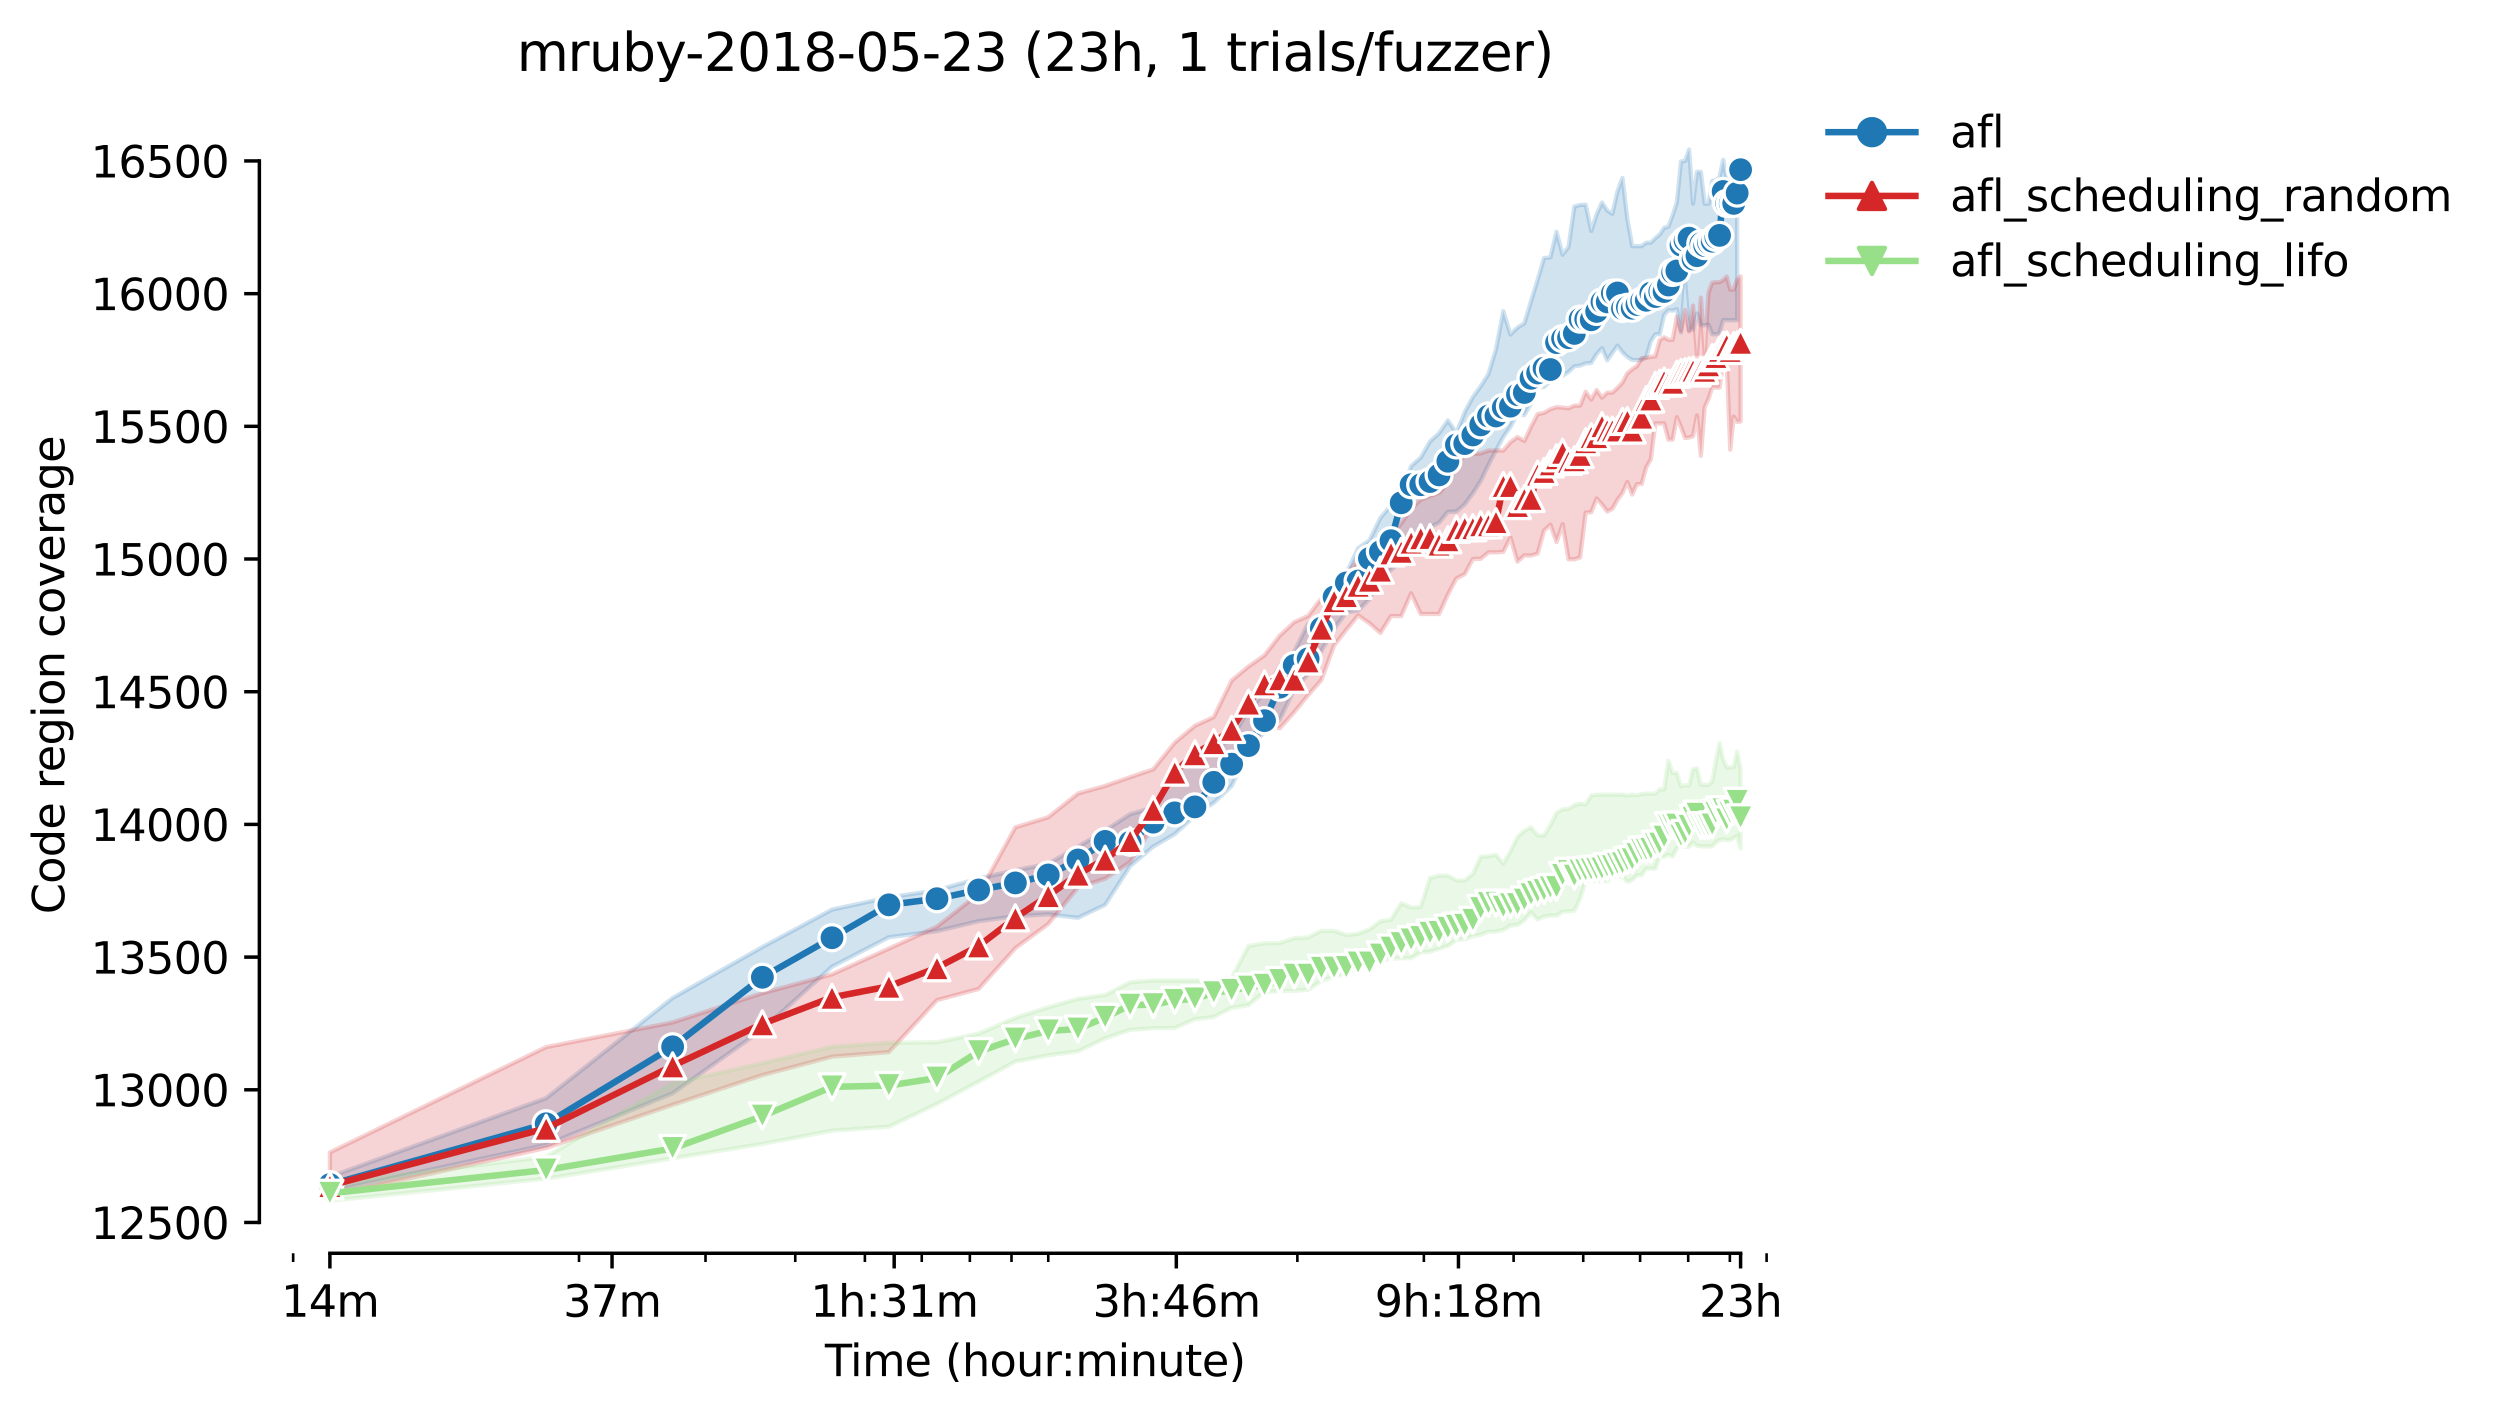 <?xml version="1.0" encoding="utf-8" standalone="no"?>
<!DOCTYPE svg PUBLIC "-//W3C//DTD SVG 1.1//EN"
  "http://www.w3.org/Graphics/SVG/1.1/DTD/svg11.dtd">
<svg height="325.986pt" version="1.1" viewBox="0 0 575.348 325.986" width="575.348pt" xmlns="http://www.w3.org/2000/svg" xmlns:xlink="http://www.w3.org/1999/xlink">
 <defs>
  <style type="text/css">*{stroke-linecap:butt;stroke-linejoin:round;}</style>
 </defs>
 <g id="figure_1">
  <g id="patch_1">
   <path d="M 0 325.986 
L 575.348 325.986 
L 575.348 0 
L 0 0 
z
" style="fill:#ffffff;"/>
  </g>
  <g id="axes_1">
   <g id="patch_2">
    <path d="M 59.691 288.43 
L 416.811 288.43 
L 416.811 22.318 
L 59.691 22.318 
z
" style="fill:#ffffff;"/>
   </g>
   <g id="PolyCollection_1">
    <defs>
     <path d="M 75.923 -55.151 
L 75.923 -51.82 
L 125.69 -62.509 
L 154.801 -74.388 
L 175.456 -89.046 
L 191.477 -103.521 
L 204.568 -110.3 
L 215.635 -111.705 
L 225.223 -113.995 
L 233.679 -115.125 
L 241.244 -115.553 
L 248.087 -114.759 
L 254.334 -117.751 
L 260.081 -126.638 
L 265.402 -131.157 
L 270.355 -134.028 
L 274.989 -138.273 
L 279.342 -141.235 
L 283.446 -145.113 
L 287.328 -153.114 
L 291.01 -157.634 
L 294.513 -160.382 
L 297.853 -167.345 
L 301.045 -170.853 
L 304.101 -176.201 
L 307.032 -181.331 
L 309.848 -185.057 
L 312.557 -185.484 
L 315.168 -188.11 
L 317.688 -192.874 
L 320.122 -194.829 
L 322.476 -196.844 
L 324.756 -200.325 
L 326.965 -203.257 
L 329.108 -204.662 
L 331.19 -205.7 
L 333.212 -208.204 
L 335.179 -208.265 
L 337.094 -209.914 
L 338.959 -212.479 
L 340.777 -215.289 
L 342.55 -219.015 
L 344.28 -222.313 
L 345.969 -225.427 
L 347.62 -227.748 
L 349.233 -230.802 
L 350.811 -230.466 
L 352.356 -233.123 
L 353.867 -236.881 
L 355.348 -236.91 
L 356.798 -238.314 
L 358.22 -238.787 
L 359.614 -239.536 
L 360.982 -240.391 
L 362.324 -241.674 
L 363.641 -241.857 
L 364.935 -242.345 
L 366.206 -242.468 
L 367.454 -244.506 
L 368.682 -245.857 
L 369.888 -243.078 
L 371.075 -244.788 
L 372.243 -246.437 
L 373.391 -244.911 
L 374.522 -243.842 
L 375.635 -243.139 
L 376.731 -243.139 
L 377.811 -243.139 
L 378.875 -243.811 
L 379.923 -247.415 
L 380.956 -249.064 
L 381.974 -249.064 
L 382.979 -253.522 
L 383.969 -254.58 
L 384.946 -254.511 
L 385.91 -254.805 
L 386.861 -249.491 
L 387.799 -261.157 
L 388.726 -250.041 
L 389.64 -250.163 
L 390.543 -253.797 
L 391.435 -251.14 
L 392.316 -251.14 
L 393.186 -251.262 
L 394.046 -249.064 
L 394.896 -249.064 
L 395.736 -249.339 
L 396.566 -252.301 
L 397.386 -252.301 
L 398.198 -252.301 
L 399 -252.301 
L 399.793 -252.301 
L 399.793 -286.625 
L 399.793 -286.625 
L 399 -286.625 
L 398.198 -285.159 
L 397.386 -284.793 
L 396.566 -289.19 
L 395.736 -285.22 
L 394.896 -284.518 
L 394.046 -284.335 
L 393.186 -279.113 
L 392.316 -279.113 
L 391.435 -286.442 
L 390.543 -286.442 
L 389.64 -279.113 
L 388.726 -291.572 
L 387.799 -288.946 
L 386.861 -288.824 
L 385.91 -279.388 
L 384.946 -276.456 
L 383.969 -273.83 
L 382.979 -273.555 
L 381.974 -272.028 
L 380.956 -271.173 
L 379.923 -270.135 
L 378.875 -270.135 
L 377.811 -269.341 
L 376.731 -269.341 
L 375.635 -269.341 
L 374.522 -275.601 
L 373.391 -285.037 
L 372.243 -281.922 
L 371.075 -276.779 
L 369.888 -277.525 
L 368.682 -279.388 
L 367.454 -276.67 
L 366.206 -272.825 
L 364.935 -278.869 
L 363.641 -278.807 
L 362.324 -278.441 
L 360.982 -269.158 
L 359.614 -267.386 
L 358.22 -272.639 
L 356.798 -266.742 
L 355.348 -266.592 
L 353.867 -261.584 
L 352.356 -256.698 
L 350.811 -251.568 
L 349.233 -250.591 
L 347.62 -248.992 
L 345.969 -254.377 
L 344.28 -245.582 
L 342.55 -239.902 
L 340.777 -237.093 
L 338.959 -234.589 
L 337.094 -231.138 
L 335.179 -226.344 
L 333.212 -229.214 
L 331.19 -226.283 
L 329.108 -224.389 
L 326.965 -220.664 
L 324.756 -218.709 
L 322.476 -212.174 
L 320.122 -209.67 
L 317.688 -206.799 
L 315.168 -201.608 
L 312.557 -199.837 
L 309.848 -194.035 
L 307.032 -190.92 
L 304.101 -184.446 
L 301.045 -182.43 
L 297.853 -176.017 
L 294.513 -172.719 
L 291.01 -166.49 
L 287.328 -162.52 
L 283.446 -156.076 
L 279.342 -153.328 
L 274.989 -151.954 
L 270.355 -148.564 
L 265.402 -140.136 
L 260.081 -138.609 
L 254.334 -134.853 
L 248.087 -131.127 
L 241.244 -127.188 
L 233.679 -125.691 
L 225.223 -123.828 
L 215.635 -121.111 
L 204.568 -119.462 
L 191.477 -116.652 
L 175.456 -108.04 
L 154.801 -96.314 
L 125.69 -73.258 
L 75.923 -55.151 
z
" id="m183e8d88ff" style="stroke:#1f77b4;stroke-opacity:0.2;"/>
    </defs>
    <g clip-path="url(#p552560becc)">
     <use style="fill:#1f77b4;fill-opacity:0.2;stroke:#1f77b4;stroke-opacity:0.2;" x="0" xlink:href="#m183e8d88ff" y="325.986"/>
    </g>
   </g>
   <g id="PolyCollection_2">
    <defs>
     <path d="M 75.923 -60.768 
L 75.923 -50.752 
L 125.69 -61.806 
L 154.801 -71.731 
L 175.456 -78.571 
L 191.477 -82.816 
L 204.568 -83.855 
L 215.635 -95.825 
L 225.223 -98.39 
L 233.679 -107.787 
L 241.244 -113.354 
L 248.087 -121.782 
L 254.334 -123.767 
L 260.081 -127.585 
L 265.402 -135.891 
L 270.355 -137.051 
L 274.989 -138.303 
L 279.342 -146.317 
L 283.446 -151.709 
L 287.328 -151.77 
L 291.01 -159.252 
L 294.513 -158.367 
L 297.853 -162.092 
L 301.045 -166.001 
L 304.101 -169.482 
L 307.032 -177.44 
L 309.848 -181.056 
L 312.557 -184.354 
L 315.168 -182.553 
L 317.688 -180.323 
L 320.122 -184.202 
L 322.476 -184.202 
L 324.756 -189.43 
L 326.965 -184.69 
L 329.108 -184.69 
L 331.19 -184.69 
L 333.212 -189.149 
L 335.179 -192.874 
L 337.094 -193.851 
L 338.959 -197.333 
L 340.777 -197.394 
L 342.55 -198.86 
L 344.28 -198.86 
L 345.969 -198.982 
L 347.62 -202.28 
L 349.233 -196.722 
L 350.811 -198.157 
L 352.356 -198.127 
L 353.867 -198.585 
L 355.348 -203.868 
L 356.798 -205.23 
L 358.22 -201.242 
L 359.614 -205.334 
L 360.982 -197.272 
L 362.324 -197.272 
L 363.641 -197.699 
L 364.935 -208.021 
L 366.206 -208.11 
L 367.454 -211.258 
L 368.682 -209.884 
L 369.888 -208.265 
L 371.075 -208.876 
L 372.243 -210.953 
L 373.391 -212.528 
L 374.522 -215.045 
L 375.635 -212.174 
L 376.731 -214.556 
L 377.811 -214.617 
L 378.875 -218.465 
L 379.923 -220.297 
L 380.956 -228.542 
L 381.974 -228.542 
L 382.979 -228.542 
L 383.969 -224.817 
L 384.946 -224.817 
L 385.91 -229.947 
L 386.861 -227.718 
L 387.799 -225.183 
L 388.726 -225.305 
L 389.64 -225.611 
L 390.543 -230.375 
L 391.435 -221.091 
L 392.316 -232.329 
L 393.186 -234.161 
L 394.046 -236.788 
L 394.896 -236.788 
L 395.736 -236.788 
L 396.566 -242.651 
L 397.386 -242.956 
L 398.198 -222.496 
L 399 -230.1 
L 399.793 -228.878 
L 400.578 -229 
L 400.578 -262.378 
L 400.578 -262.378 
L 399.793 -261.615 
L 399 -259.324 
L 398.198 -259.324 
L 397.386 -262.317 
L 396.566 -261.523 
L 395.736 -261.035 
L 394.896 -261.035 
L 394.046 -260.912 
L 393.186 -258.591 
L 392.316 -244.605 
L 391.435 -257.492 
L 390.543 -244.483 
L 389.64 -255.66 
L 388.726 -249.715 
L 387.799 -254.622 
L 386.861 -249.949 
L 385.91 -253.087 
L 384.946 -247.781 
L 383.969 -247.781 
L 382.979 -248.361 
L 381.974 -247.72 
L 380.956 -243.994 
L 379.923 -243.872 
L 378.875 -243.628 
L 377.811 -243.567 
L 376.731 -241.735 
L 375.635 -241.002 
L 374.522 -240.086 
L 373.391 -237.948 
L 372.243 -236.726 
L 371.075 -235.627 
L 369.888 -235.627 
L 368.682 -234.467 
L 367.454 -236.238 
L 366.206 -234.039 
L 364.935 -235.81 
L 363.641 -232.634 
L 362.324 -232.634 
L 360.982 -232.024 
L 359.614 -232.189 
L 358.22 -232.268 
L 356.798 -231.81 
L 355.348 -230.985 
L 353.867 -230.68 
L 352.356 -227.779 
L 350.811 -224.511 
L 349.233 -225.405 
L 347.62 -224.206 
L 345.969 -222.313 
L 344.28 -222.313 
L 342.55 -222.313 
L 340.777 -221.641 
L 338.959 -221.519 
L 337.094 -221.458 
L 335.179 -218.587 
L 333.212 -214.77 
L 331.19 -212.571 
L 329.108 -211.869 
L 326.965 -211.014 
L 324.756 -208.876 
L 322.476 -205.517 
L 320.122 -202.646 
L 317.688 -199.287 
L 315.168 -197.15 
L 312.557 -197.119 
L 309.848 -193.79 
L 307.032 -190.798 
L 304.101 -188.294 
L 301.045 -184.232 
L 297.853 -182.797 
L 294.513 -179.682 
L 291.01 -175.162 
L 287.328 -172.597 
L 283.446 -169.36 
L 279.342 -160.962 
L 274.989 -158.947 
L 270.355 -155.069 
L 265.402 -148.93 
L 260.081 -147.129 
L 254.334 -145.113 
L 248.087 -143.373 
L 241.244 -137.906 
L 233.679 -135.585 
L 225.223 -120.256 
L 215.635 -112.743 
L 204.568 -107.674 
L 191.477 -101.75 
L 175.456 -97.413 
L 154.801 -90.695 
L 125.69 -85.015 
L 75.923 -60.768 
z
" id="m2304f8b3cd" style="stroke:#d62728;stroke-opacity:0.2;"/>
    </defs>
    <g clip-path="url(#p552560becc)">
     <use style="fill:#d62728;fill-opacity:0.2;stroke:#d62728;stroke-opacity:0.2;" x="0" xlink:href="#m2304f8b3cd" y="325.986"/>
    </g>
   </g>
   <g id="PolyCollection_3">
    <defs>
     <path d="M 75.923 -53.622 
L 75.923 -49.652 
L 125.69 -54.722 
L 154.801 -59.424 
L 175.456 -62.722 
L 191.477 -65.776 
L 204.568 -66.692 
L 215.635 -71.945 
L 225.223 -77.075 
L 233.679 -81.686 
L 241.244 -83.122 
L 248.087 -84.038 
L 254.334 -87.03 
L 260.081 -88.985 
L 265.402 -89.351 
L 270.355 -89.412 
L 274.989 -91.428 
L 279.342 -91.947 
L 283.446 -94.054 
L 287.328 -94.665 
L 291.01 -97.719 
L 294.513 -97.902 
L 297.853 -97.963 
L 301.045 -98.207 
L 304.101 -100.223 
L 307.032 -101.2 
L 309.848 -101.933 
L 312.557 -103.338 
L 315.168 -103.826 
L 317.688 -104.742 
L 320.122 -105.353 
L 322.476 -105.475 
L 324.756 -105.475 
L 326.965 -106.819 
L 329.108 -106.941 
L 331.19 -107.674 
L 333.212 -108.285 
L 335.179 -109.689 
L 337.094 -109.842 
L 338.959 -110.514 
L 340.777 -110.85 
L 342.55 -111.583 
L 344.28 -111.583 
L 345.969 -111.98 
L 347.62 -112.985 
L 349.233 -113.11 
L 350.811 -114.209 
L 352.356 -115.98 
L 353.867 -114.362 
L 355.348 -115.064 
L 356.798 -115.278 
L 358.22 -115.278 
L 359.614 -116.163 
L 360.982 -116.225 
L 362.324 -116.408 
L 363.641 -119.167 
L 364.935 -123.187 
L 366.206 -123.187 
L 367.454 -123.187 
L 368.682 -123.187 
L 369.888 -123.187 
L 371.075 -124.286 
L 372.243 -124.286 
L 373.391 -124.286 
L 374.522 -123.06 
L 375.635 -123.462 
L 376.731 -124.531 
L 377.811 -124.592 
L 378.875 -126.058 
L 379.923 -126.058 
L 380.956 -126.058 
L 381.974 -128.745 
L 382.979 -128.806 
L 383.969 -129.284 
L 384.946 -128.867 
L 385.91 -130.76 
L 386.861 -131.127 
L 387.799 -131.127 
L 388.726 -131.127 
L 389.64 -132.074 
L 390.543 -131.367 
L 391.435 -131.188 
L 392.316 -131.188 
L 393.186 -131.188 
L 394.046 -131.188 
L 394.896 -132.104 
L 395.736 -132.654 
L 396.566 -132.837 
L 397.386 -132.654 
L 398.198 -132.654 
L 399 -133.142 
L 399.793 -133.631 
L 400.578 -130.76 
L 400.578 -148.9 
L 400.578 -148.9 
L 399.793 -153.023 
L 399 -149.45 
L 398.198 -149.389 
L 397.386 -149.389 
L 396.566 -151.221 
L 395.736 -154.901 
L 394.896 -150.793 
L 394.046 -146.09 
L 393.186 -145.358 
L 392.316 -145.358 
L 391.435 -145.358 
L 390.543 -149.144 
L 389.64 -148.994 
L 388.726 -145.235 
L 387.799 -145.235 
L 386.861 -145.052 
L 385.91 -148.106 
L 384.946 -148.106 
L 383.969 -150.915 
L 382.979 -144.319 
L 381.974 -144.319 
L 380.956 -143.342 
L 379.923 -143.342 
L 378.875 -143.342 
L 377.811 -143.281 
L 376.731 -142.945 
L 375.635 -143.098 
L 374.522 -142.884 
L 373.391 -143.098 
L 372.243 -143.098 
L 371.075 -143.098 
L 369.888 -143.098 
L 368.682 -143.098 
L 367.454 -143.098 
L 366.206 -142.915 
L 364.935 -140.838 
L 363.641 -141.021 
L 362.324 -140.655 
L 360.982 -139.861 
L 359.614 -139.739 
L 358.22 -138.884 
L 356.798 -136.044 
L 355.348 -133.723 
L 353.867 -133.723 
L 352.356 -135.585 
L 350.811 -134.791 
L 349.233 -133.326 
L 347.62 -130.058 
L 345.969 -127.249 
L 344.28 -129.234 
L 342.55 -128.928 
L 340.777 -128.806 
L 338.959 -124.836 
L 337.094 -123.37 
L 335.179 -123.34 
L 333.212 -124.47 
L 331.19 -124.47 
L 329.108 -123.92 
L 326.965 -117.263 
L 324.756 -117.141 
L 322.476 -118.087 
L 320.122 -114.331 
L 317.688 -113.965 
L 315.168 -112.071 
L 312.557 -111.094 
L 309.848 -110.789 
L 307.032 -111.766 
L 304.101 -111.766 
L 301.045 -110.239 
L 297.853 -110.056 
L 294.513 -108.957 
L 291.01 -108.895 
L 287.328 -108.285 
L 283.446 -100.864 
L 279.342 -100.406 
L 274.989 -100.345 
L 270.355 -100.345 
L 265.402 -100.345 
L 260.081 -99.917 
L 254.334 -96.986 
L 248.087 -96.131 
L 241.244 -94.176 
L 233.679 -91.733 
L 225.223 -88.099 
L 215.635 -86.122 
L 204.568 -85.992 
L 191.477 -85.076 
L 175.456 -81.289 
L 154.801 -76.709 
L 125.69 -59.791 
L 75.923 -53.622 
z
" id="m4c6dc0c4e4" style="stroke:#98df8a;stroke-opacity:0.2;"/>
    </defs>
    <g clip-path="url(#p552560becc)">
     <use style="fill:#98df8a;fill-opacity:0.2;stroke:#98df8a;stroke-opacity:0.2;" x="0" xlink:href="#m4c6dc0c4e4" y="325.986"/>
    </g>
   </g>
   <g id="matplotlib.axis_1">
    <g id="xtick_1">
     <g id="line2d_1">
      <defs>
       <path d="M 0 0 
L 0 3.5 
" id="mb6ca3d0081" style="stroke:#000000;stroke-width:0.8;"/>
      </defs>
      <g>
       <use style="stroke:#000000;stroke-width:0.8;" x="75.923" xlink:href="#mb6ca3d0081" y="288.43"/>
      </g>
     </g>
     <g id="text_1">
      <!-- 14m -->
      <g transform="translate(64.691 303.029)scale(0.1 -0.1)">
       <defs>
        <path d="M 794 531 
L 1825 531 
L 1825 4091 
L 703 3866 
L 703 4441 
L 1819 4666 
L 2450 4666 
L 2450 531 
L 3481 531 
L 3481 0 
L 794 0 
L 794 531 
z
" id="DejaVuSans-31" transform="scale(0.016)"/>
        <path d="M 2419 4116 
L 825 1625 
L 2419 1625 
L 2419 4116 
z
M 2253 4666 
L 3047 4666 
L 3047 1625 
L 3713 1625 
L 3713 1100 
L 3047 1100 
L 3047 0 
L 2419 0 
L 2419 1100 
L 313 1100 
L 313 1709 
L 2253 4666 
z
" id="DejaVuSans-34" transform="scale(0.016)"/>
        <path d="M 3328 2828 
Q 3544 3216 3844 3400 
Q 4144 3584 4550 3584 
Q 5097 3584 5394 3201 
Q 5691 2819 5691 2113 
L 5691 0 
L 5113 0 
L 5113 2094 
Q 5113 2597 4934 2840 
Q 4756 3084 4391 3084 
Q 3944 3084 3684 2787 
Q 3425 2491 3425 1978 
L 3425 0 
L 2847 0 
L 2847 2094 
Q 2847 2600 2669 2842 
Q 2491 3084 2119 3084 
Q 1678 3084 1418 2786 
Q 1159 2488 1159 1978 
L 1159 0 
L 581 0 
L 581 3500 
L 1159 3500 
L 1159 2956 
Q 1356 3278 1631 3431 
Q 1906 3584 2284 3584 
Q 2666 3584 2933 3390 
Q 3200 3197 3328 2828 
z
" id="DejaVuSans-6d" transform="scale(0.016)"/>
       </defs>
       <use xlink:href="#DejaVuSans-31"/>
       <use x="63.623" xlink:href="#DejaVuSans-34"/>
       <use x="127.246" xlink:href="#DejaVuSans-6d"/>
      </g>
     </g>
    </g>
    <g id="xtick_2">
     <g id="line2d_2">
      <g>
       <use style="stroke:#000000;stroke-width:0.8;" x="140.854" xlink:href="#mb6ca3d0081" y="288.43"/>
      </g>
     </g>
     <g id="text_2">
      <!-- 37m -->
      <g transform="translate(129.622 303.029)scale(0.1 -0.1)">
       <defs>
        <path d="M 2597 2516 
Q 3050 2419 3304 2112 
Q 3559 1806 3559 1356 
Q 3559 666 3084 287 
Q 2609 -91 1734 -91 
Q 1441 -91 1130 -33 
Q 819 25 488 141 
L 488 750 
Q 750 597 1062 519 
Q 1375 441 1716 441 
Q 2309 441 2620 675 
Q 2931 909 2931 1356 
Q 2931 1769 2642 2001 
Q 2353 2234 1838 2234 
L 1294 2234 
L 1294 2753 
L 1863 2753 
Q 2328 2753 2575 2939 
Q 2822 3125 2822 3475 
Q 2822 3834 2567 4026 
Q 2313 4219 1838 4219 
Q 1578 4219 1281 4162 
Q 984 4106 628 3988 
L 628 4550 
Q 988 4650 1302 4700 
Q 1616 4750 1894 4750 
Q 2613 4750 3031 4423 
Q 3450 4097 3450 3541 
Q 3450 3153 3228 2886 
Q 3006 2619 2597 2516 
z
" id="DejaVuSans-33" transform="scale(0.016)"/>
        <path d="M 525 4666 
L 3525 4666 
L 3525 4397 
L 1831 0 
L 1172 0 
L 2766 4134 
L 525 4134 
L 525 4666 
z
" id="DejaVuSans-37" transform="scale(0.016)"/>
       </defs>
       <use xlink:href="#DejaVuSans-33"/>
       <use x="63.623" xlink:href="#DejaVuSans-37"/>
       <use x="127.246" xlink:href="#DejaVuSans-6d"/>
      </g>
     </g>
    </g>
    <g id="xtick_3">
     <g id="line2d_3">
      <g>
       <use style="stroke:#000000;stroke-width:0.8;" x="205.786" xlink:href="#mb6ca3d0081" y="288.43"/>
      </g>
     </g>
     <g id="text_3">
      <!-- 1h:31m -->
      <g transform="translate(186.518 303.029)scale(0.1 -0.1)">
       <defs>
        <path d="M 3513 2113 
L 3513 0 
L 2938 0 
L 2938 2094 
Q 2938 2591 2744 2837 
Q 2550 3084 2163 3084 
Q 1697 3084 1428 2787 
Q 1159 2491 1159 1978 
L 1159 0 
L 581 0 
L 581 4863 
L 1159 4863 
L 1159 2956 
Q 1366 3272 1645 3428 
Q 1925 3584 2291 3584 
Q 2894 3584 3203 3211 
Q 3513 2838 3513 2113 
z
" id="DejaVuSans-68" transform="scale(0.016)"/>
        <path d="M 750 794 
L 1409 794 
L 1409 0 
L 750 0 
L 750 794 
z
M 750 3309 
L 1409 3309 
L 1409 2516 
L 750 2516 
L 750 3309 
z
" id="DejaVuSans-3a" transform="scale(0.016)"/>
       </defs>
       <use xlink:href="#DejaVuSans-31"/>
       <use x="63.623" xlink:href="#DejaVuSans-68"/>
       <use x="127.002" xlink:href="#DejaVuSans-3a"/>
       <use x="160.693" xlink:href="#DejaVuSans-33"/>
       <use x="224.316" xlink:href="#DejaVuSans-31"/>
       <use x="287.939" xlink:href="#DejaVuSans-6d"/>
      </g>
     </g>
    </g>
    <g id="xtick_4">
     <g id="line2d_4">
      <g>
       <use style="stroke:#000000;stroke-width:0.8;" x="270.717" xlink:href="#mb6ca3d0081" y="288.43"/>
      </g>
     </g>
     <g id="text_4">
      <!-- 3h:46m -->
      <g transform="translate(251.449 303.029)scale(0.1 -0.1)">
       <defs>
        <path d="M 2113 2584 
Q 1688 2584 1439 2293 
Q 1191 2003 1191 1497 
Q 1191 994 1439 701 
Q 1688 409 2113 409 
Q 2538 409 2786 701 
Q 3034 994 3034 1497 
Q 3034 2003 2786 2293 
Q 2538 2584 2113 2584 
z
M 3366 4563 
L 3366 3988 
Q 3128 4100 2886 4159 
Q 2644 4219 2406 4219 
Q 1781 4219 1451 3797 
Q 1122 3375 1075 2522 
Q 1259 2794 1537 2939 
Q 1816 3084 2150 3084 
Q 2853 3084 3261 2657 
Q 3669 2231 3669 1497 
Q 3669 778 3244 343 
Q 2819 -91 2113 -91 
Q 1303 -91 875 529 
Q 447 1150 447 2328 
Q 447 3434 972 4092 
Q 1497 4750 2381 4750 
Q 2619 4750 2861 4703 
Q 3103 4656 3366 4563 
z
" id="DejaVuSans-36" transform="scale(0.016)"/>
       </defs>
       <use xlink:href="#DejaVuSans-33"/>
       <use x="63.623" xlink:href="#DejaVuSans-68"/>
       <use x="127.002" xlink:href="#DejaVuSans-3a"/>
       <use x="160.693" xlink:href="#DejaVuSans-34"/>
       <use x="224.316" xlink:href="#DejaVuSans-36"/>
       <use x="287.939" xlink:href="#DejaVuSans-6d"/>
      </g>
     </g>
    </g>
    <g id="xtick_5">
     <g id="line2d_5">
      <g>
       <use style="stroke:#000000;stroke-width:0.8;" x="335.648" xlink:href="#mb6ca3d0081" y="288.43"/>
      </g>
     </g>
     <g id="text_5">
      <!-- 9h:18m -->
      <g transform="translate(316.38 303.029)scale(0.1 -0.1)">
       <defs>
        <path d="M 703 97 
L 703 672 
Q 941 559 1184 500 
Q 1428 441 1663 441 
Q 2288 441 2617 861 
Q 2947 1281 2994 2138 
Q 2813 1869 2534 1725 
Q 2256 1581 1919 1581 
Q 1219 1581 811 2004 
Q 403 2428 403 3163 
Q 403 3881 828 4315 
Q 1253 4750 1959 4750 
Q 2769 4750 3195 4129 
Q 3622 3509 3622 2328 
Q 3622 1225 3098 567 
Q 2575 -91 1691 -91 
Q 1453 -91 1209 -44 
Q 966 3 703 97 
z
M 1959 2075 
Q 2384 2075 2632 2365 
Q 2881 2656 2881 3163 
Q 2881 3666 2632 3958 
Q 2384 4250 1959 4250 
Q 1534 4250 1286 3958 
Q 1038 3666 1038 3163 
Q 1038 2656 1286 2365 
Q 1534 2075 1959 2075 
z
" id="DejaVuSans-39" transform="scale(0.016)"/>
        <path d="M 2034 2216 
Q 1584 2216 1326 1975 
Q 1069 1734 1069 1313 
Q 1069 891 1326 650 
Q 1584 409 2034 409 
Q 2484 409 2743 651 
Q 3003 894 3003 1313 
Q 3003 1734 2745 1975 
Q 2488 2216 2034 2216 
z
M 1403 2484 
Q 997 2584 770 2862 
Q 544 3141 544 3541 
Q 544 4100 942 4425 
Q 1341 4750 2034 4750 
Q 2731 4750 3128 4425 
Q 3525 4100 3525 3541 
Q 3525 3141 3298 2862 
Q 3072 2584 2669 2484 
Q 3125 2378 3379 2068 
Q 3634 1759 3634 1313 
Q 3634 634 3220 271 
Q 2806 -91 2034 -91 
Q 1263 -91 848 271 
Q 434 634 434 1313 
Q 434 1759 690 2068 
Q 947 2378 1403 2484 
z
M 1172 3481 
Q 1172 3119 1398 2916 
Q 1625 2713 2034 2713 
Q 2441 2713 2670 2916 
Q 2900 3119 2900 3481 
Q 2900 3844 2670 4047 
Q 2441 4250 2034 4250 
Q 1625 4250 1398 4047 
Q 1172 3844 1172 3481 
z
" id="DejaVuSans-38" transform="scale(0.016)"/>
       </defs>
       <use xlink:href="#DejaVuSans-39"/>
       <use x="63.623" xlink:href="#DejaVuSans-68"/>
       <use x="127.002" xlink:href="#DejaVuSans-3a"/>
       <use x="160.693" xlink:href="#DejaVuSans-31"/>
       <use x="224.316" xlink:href="#DejaVuSans-38"/>
       <use x="287.939" xlink:href="#DejaVuSans-6d"/>
      </g>
     </g>
    </g>
    <g id="xtick_6">
     <g id="line2d_6">
      <g>
       <use style="stroke:#000000;stroke-width:0.8;" x="400.579" xlink:href="#mb6ca3d0081" y="288.43"/>
      </g>
     </g>
     <g id="text_6">
      <!-- 23h -->
      <g transform="translate(391.048 303.029)scale(0.1 -0.1)">
       <defs>
        <path d="M 1228 531 
L 3431 531 
L 3431 0 
L 469 0 
L 469 531 
Q 828 903 1448 1529 
Q 2069 2156 2228 2338 
Q 2531 2678 2651 2914 
Q 2772 3150 2772 3378 
Q 2772 3750 2511 3984 
Q 2250 4219 1831 4219 
Q 1534 4219 1204 4116 
Q 875 4013 500 3803 
L 500 4441 
Q 881 4594 1212 4672 
Q 1544 4750 1819 4750 
Q 2544 4750 2975 4387 
Q 3406 4025 3406 3419 
Q 3406 3131 3298 2873 
Q 3191 2616 2906 2266 
Q 2828 2175 2409 1742 
Q 1991 1309 1228 531 
z
" id="DejaVuSans-32" transform="scale(0.016)"/>
       </defs>
       <use xlink:href="#DejaVuSans-32"/>
       <use x="63.623" xlink:href="#DejaVuSans-33"/>
       <use x="127.246" xlink:href="#DejaVuSans-68"/>
      </g>
     </g>
    </g>
    <g id="xtick_7">
     <g id="line2d_7">
      <defs>
       <path d="M 0 0 
L 0 2 
" id="me70fde33ed" style="stroke:#000000;stroke-width:0.6;"/>
      </defs>
      <g>
       <use style="stroke:#000000;stroke-width:0.6;" x="67.467" xlink:href="#me70fde33ed" y="288.43"/>
      </g>
     </g>
    </g>
    <g id="xtick_8">
     <g id="line2d_8">
      <g>
       <use style="stroke:#000000;stroke-width:0.6;" x="133.254" xlink:href="#me70fde33ed" y="288.43"/>
      </g>
     </g>
    </g>
    <g id="xtick_9">
     <g id="line2d_9">
      <g>
       <use style="stroke:#000000;stroke-width:0.6;" x="162.366" xlink:href="#me70fde33ed" y="288.43"/>
      </g>
     </g>
    </g>
    <g id="xtick_10">
     <g id="line2d_10">
      <g>
       <use style="stroke:#000000;stroke-width:0.6;" x="183.021" xlink:href="#me70fde33ed" y="288.43"/>
      </g>
     </g>
    </g>
    <g id="xtick_11">
     <g id="line2d_11">
      <g>
       <use style="stroke:#000000;stroke-width:0.6;" x="199.042" xlink:href="#me70fde33ed" y="288.43"/>
      </g>
     </g>
    </g>
    <g id="xtick_12">
     <g id="line2d_12">
      <g>
       <use style="stroke:#000000;stroke-width:0.6;" x="212.132" xlink:href="#me70fde33ed" y="288.43"/>
      </g>
     </g>
    </g>
    <g id="xtick_13">
     <g id="line2d_13">
      <g>
       <use style="stroke:#000000;stroke-width:0.6;" x="223.2" xlink:href="#me70fde33ed" y="288.43"/>
      </g>
     </g>
    </g>
    <g id="xtick_14">
     <g id="line2d_14">
      <g>
       <use style="stroke:#000000;stroke-width:0.6;" x="232.787" xlink:href="#me70fde33ed" y="288.43"/>
      </g>
     </g>
    </g>
    <g id="xtick_15">
     <g id="line2d_15">
      <g>
       <use style="stroke:#000000;stroke-width:0.6;" x="241.244" xlink:href="#me70fde33ed" y="288.43"/>
      </g>
     </g>
    </g>
    <g id="xtick_16">
     <g id="line2d_16">
      <g>
       <use style="stroke:#000000;stroke-width:0.6;" x="298.575" xlink:href="#me70fde33ed" y="288.43"/>
      </g>
     </g>
    </g>
    <g id="xtick_17">
     <g id="line2d_17">
      <g>
       <use style="stroke:#000000;stroke-width:0.6;" x="327.687" xlink:href="#me70fde33ed" y="288.43"/>
      </g>
     </g>
    </g>
    <g id="xtick_18">
     <g id="line2d_18">
      <g>
       <use style="stroke:#000000;stroke-width:0.6;" x="348.341" xlink:href="#me70fde33ed" y="288.43"/>
      </g>
     </g>
    </g>
    <g id="xtick_19">
     <g id="line2d_19">
      <g>
       <use style="stroke:#000000;stroke-width:0.6;" x="364.363" xlink:href="#me70fde33ed" y="288.43"/>
      </g>
     </g>
    </g>
    <g id="xtick_20">
     <g id="line2d_20">
      <g>
       <use style="stroke:#000000;stroke-width:0.6;" x="377.453" xlink:href="#me70fde33ed" y="288.43"/>
      </g>
     </g>
    </g>
    <g id="xtick_21">
     <g id="line2d_21">
      <g>
       <use style="stroke:#000000;stroke-width:0.6;" x="388.521" xlink:href="#me70fde33ed" y="288.43"/>
      </g>
     </g>
    </g>
    <g id="xtick_22">
     <g id="line2d_22">
      <g>
       <use style="stroke:#000000;stroke-width:0.6;" x="398.108" xlink:href="#me70fde33ed" y="288.43"/>
      </g>
     </g>
    </g>
    <g id="xtick_23">
     <g id="line2d_23">
      <g>
       <use style="stroke:#000000;stroke-width:0.6;" x="406.565" xlink:href="#me70fde33ed" y="288.43"/>
      </g>
     </g>
    </g>
    <g id="text_7">
     <!-- Time (hour:minute) -->
     <g transform="translate(189.844 316.707)scale(0.1 -0.1)">
      <defs>
       <path d="M -19 4666 
L 3928 4666 
L 3928 4134 
L 2272 4134 
L 2272 0 
L 1638 0 
L 1638 4134 
L -19 4134 
L -19 4666 
z
" id="DejaVuSans-54" transform="scale(0.016)"/>
       <path d="M 603 3500 
L 1178 3500 
L 1178 0 
L 603 0 
L 603 3500 
z
M 603 4863 
L 1178 4863 
L 1178 4134 
L 603 4134 
L 603 4863 
z
" id="DejaVuSans-69" transform="scale(0.016)"/>
       <path d="M 3597 1894 
L 3597 1613 
L 953 1613 
Q 991 1019 1311 708 
Q 1631 397 2203 397 
Q 2534 397 2845 478 
Q 3156 559 3463 722 
L 3463 178 
Q 3153 47 2828 -22 
Q 2503 -91 2169 -91 
Q 1331 -91 842 396 
Q 353 884 353 1716 
Q 353 2575 817 3079 
Q 1281 3584 2069 3584 
Q 2775 3584 3186 3129 
Q 3597 2675 3597 1894 
z
M 3022 2063 
Q 3016 2534 2758 2815 
Q 2500 3097 2075 3097 
Q 1594 3097 1305 2825 
Q 1016 2553 972 2059 
L 3022 2063 
z
" id="DejaVuSans-65" transform="scale(0.016)"/>
       <path id="DejaVuSans-20" transform="scale(0.016)"/>
       <path d="M 1984 4856 
Q 1566 4138 1362 3434 
Q 1159 2731 1159 2009 
Q 1159 1288 1364 580 
Q 1569 -128 1984 -844 
L 1484 -844 
Q 1016 -109 783 600 
Q 550 1309 550 2009 
Q 550 2706 781 3412 
Q 1013 4119 1484 4856 
L 1984 4856 
z
" id="DejaVuSans-28" transform="scale(0.016)"/>
       <path d="M 1959 3097 
Q 1497 3097 1228 2736 
Q 959 2375 959 1747 
Q 959 1119 1226 758 
Q 1494 397 1959 397 
Q 2419 397 2687 759 
Q 2956 1122 2956 1747 
Q 2956 2369 2687 2733 
Q 2419 3097 1959 3097 
z
M 1959 3584 
Q 2709 3584 3137 3096 
Q 3566 2609 3566 1747 
Q 3566 888 3137 398 
Q 2709 -91 1959 -91 
Q 1206 -91 779 398 
Q 353 888 353 1747 
Q 353 2609 779 3096 
Q 1206 3584 1959 3584 
z
" id="DejaVuSans-6f" transform="scale(0.016)"/>
       <path d="M 544 1381 
L 544 3500 
L 1119 3500 
L 1119 1403 
Q 1119 906 1312 657 
Q 1506 409 1894 409 
Q 2359 409 2629 706 
Q 2900 1003 2900 1516 
L 2900 3500 
L 3475 3500 
L 3475 0 
L 2900 0 
L 2900 538 
Q 2691 219 2414 64 
Q 2138 -91 1772 -91 
Q 1169 -91 856 284 
Q 544 659 544 1381 
z
M 1991 3584 
L 1991 3584 
z
" id="DejaVuSans-75" transform="scale(0.016)"/>
       <path d="M 2631 2963 
Q 2534 3019 2420 3045 
Q 2306 3072 2169 3072 
Q 1681 3072 1420 2755 
Q 1159 2438 1159 1844 
L 1159 0 
L 581 0 
L 581 3500 
L 1159 3500 
L 1159 2956 
Q 1341 3275 1631 3429 
Q 1922 3584 2338 3584 
Q 2397 3584 2469 3576 
Q 2541 3569 2628 3553 
L 2631 2963 
z
" id="DejaVuSans-72" transform="scale(0.016)"/>
       <path d="M 3513 2113 
L 3513 0 
L 2938 0 
L 2938 2094 
Q 2938 2591 2744 2837 
Q 2550 3084 2163 3084 
Q 1697 3084 1428 2787 
Q 1159 2491 1159 1978 
L 1159 0 
L 581 0 
L 581 3500 
L 1159 3500 
L 1159 2956 
Q 1366 3272 1645 3428 
Q 1925 3584 2291 3584 
Q 2894 3584 3203 3211 
Q 3513 2838 3513 2113 
z
" id="DejaVuSans-6e" transform="scale(0.016)"/>
       <path d="M 1172 4494 
L 1172 3500 
L 2356 3500 
L 2356 3053 
L 1172 3053 
L 1172 1153 
Q 1172 725 1289 603 
Q 1406 481 1766 481 
L 2356 481 
L 2356 0 
L 1766 0 
Q 1100 0 847 248 
Q 594 497 594 1153 
L 594 3053 
L 172 3053 
L 172 3500 
L 594 3500 
L 594 4494 
L 1172 4494 
z
" id="DejaVuSans-74" transform="scale(0.016)"/>
       <path d="M 513 4856 
L 1013 4856 
Q 1481 4119 1714 3412 
Q 1947 2706 1947 2009 
Q 1947 1309 1714 600 
Q 1481 -109 1013 -844 
L 513 -844 
Q 928 -128 1133 580 
Q 1338 1288 1338 2009 
Q 1338 2731 1133 3434 
Q 928 4138 513 4856 
z
" id="DejaVuSans-29" transform="scale(0.016)"/>
      </defs>
      <use xlink:href="#DejaVuSans-54"/>
      <use x="57.959" xlink:href="#DejaVuSans-69"/>
      <use x="85.742" xlink:href="#DejaVuSans-6d"/>
      <use x="183.154" xlink:href="#DejaVuSans-65"/>
      <use x="244.678" xlink:href="#DejaVuSans-20"/>
      <use x="276.465" xlink:href="#DejaVuSans-28"/>
      <use x="315.479" xlink:href="#DejaVuSans-68"/>
      <use x="378.857" xlink:href="#DejaVuSans-6f"/>
      <use x="440.039" xlink:href="#DejaVuSans-75"/>
      <use x="503.418" xlink:href="#DejaVuSans-72"/>
      <use x="542.781" xlink:href="#DejaVuSans-3a"/>
      <use x="576.473" xlink:href="#DejaVuSans-6d"/>
      <use x="673.885" xlink:href="#DejaVuSans-69"/>
      <use x="701.668" xlink:href="#DejaVuSans-6e"/>
      <use x="765.047" xlink:href="#DejaVuSans-75"/>
      <use x="828.426" xlink:href="#DejaVuSans-74"/>
      <use x="867.635" xlink:href="#DejaVuSans-65"/>
      <use x="929.158" xlink:href="#DejaVuSans-29"/>
     </g>
    </g>
   </g>
   <g id="matplotlib.axis_2">
    <g id="ytick_1">
     <g id="line2d_24">
      <defs>
       <path d="M 0 0 
L -3.5 0 
" id="m9d64586973" style="stroke:#000000;stroke-width:0.8;"/>
      </defs>
      <g>
       <use style="stroke:#000000;stroke-width:0.8;" x="59.691" xlink:href="#m9d64586973" y="281.342"/>
      </g>
     </g>
     <g id="text_8">
      <!-- 12500 -->
      <g transform="translate(20.878 285.142)scale(0.1 -0.1)">
       <defs>
        <path d="M 691 4666 
L 3169 4666 
L 3169 4134 
L 1269 4134 
L 1269 2991 
Q 1406 3038 1543 3061 
Q 1681 3084 1819 3084 
Q 2600 3084 3056 2656 
Q 3513 2228 3513 1497 
Q 3513 744 3044 326 
Q 2575 -91 1722 -91 
Q 1428 -91 1123 -41 
Q 819 9 494 109 
L 494 744 
Q 775 591 1075 516 
Q 1375 441 1709 441 
Q 2250 441 2565 725 
Q 2881 1009 2881 1497 
Q 2881 1984 2565 2268 
Q 2250 2553 1709 2553 
Q 1456 2553 1204 2497 
Q 953 2441 691 2322 
L 691 4666 
z
" id="DejaVuSans-35" transform="scale(0.016)"/>
        <path d="M 2034 4250 
Q 1547 4250 1301 3770 
Q 1056 3291 1056 2328 
Q 1056 1369 1301 889 
Q 1547 409 2034 409 
Q 2525 409 2770 889 
Q 3016 1369 3016 2328 
Q 3016 3291 2770 3770 
Q 2525 4250 2034 4250 
z
M 2034 4750 
Q 2819 4750 3233 4129 
Q 3647 3509 3647 2328 
Q 3647 1150 3233 529 
Q 2819 -91 2034 -91 
Q 1250 -91 836 529 
Q 422 1150 422 2328 
Q 422 3509 836 4129 
Q 1250 4750 2034 4750 
z
" id="DejaVuSans-30" transform="scale(0.016)"/>
       </defs>
       <use xlink:href="#DejaVuSans-31"/>
       <use x="63.623" xlink:href="#DejaVuSans-32"/>
       <use x="127.246" xlink:href="#DejaVuSans-35"/>
       <use x="190.869" xlink:href="#DejaVuSans-30"/>
       <use x="254.492" xlink:href="#DejaVuSans-30"/>
      </g>
     </g>
    </g>
    <g id="ytick_2">
     <g id="line2d_25">
      <g>
       <use style="stroke:#000000;stroke-width:0.8;" x="59.691" xlink:href="#m9d64586973" y="250.805"/>
      </g>
     </g>
     <g id="text_9">
      <!-- 13000 -->
      <g transform="translate(20.878 254.604)scale(0.1 -0.1)">
       <use xlink:href="#DejaVuSans-31"/>
       <use x="63.623" xlink:href="#DejaVuSans-33"/>
       <use x="127.246" xlink:href="#DejaVuSans-30"/>
       <use x="190.869" xlink:href="#DejaVuSans-30"/>
       <use x="254.492" xlink:href="#DejaVuSans-30"/>
      </g>
     </g>
    </g>
    <g id="ytick_3">
     <g id="line2d_26">
      <g>
       <use style="stroke:#000000;stroke-width:0.8;" x="59.691" xlink:href="#m9d64586973" y="220.267"/>
      </g>
     </g>
     <g id="text_10">
      <!-- 13500 -->
      <g transform="translate(20.878 224.066)scale(0.1 -0.1)">
       <use xlink:href="#DejaVuSans-31"/>
       <use x="63.623" xlink:href="#DejaVuSans-33"/>
       <use x="127.246" xlink:href="#DejaVuSans-35"/>
       <use x="190.869" xlink:href="#DejaVuSans-30"/>
       <use x="254.492" xlink:href="#DejaVuSans-30"/>
      </g>
     </g>
    </g>
    <g id="ytick_4">
     <g id="line2d_27">
      <g>
       <use style="stroke:#000000;stroke-width:0.8;" x="59.691" xlink:href="#m9d64586973" y="189.729"/>
      </g>
     </g>
     <g id="text_11">
      <!-- 14000 -->
      <g transform="translate(20.878 193.528)scale(0.1 -0.1)">
       <use xlink:href="#DejaVuSans-31"/>
       <use x="63.623" xlink:href="#DejaVuSans-34"/>
       <use x="127.246" xlink:href="#DejaVuSans-30"/>
       <use x="190.869" xlink:href="#DejaVuSans-30"/>
       <use x="254.492" xlink:href="#DejaVuSans-30"/>
      </g>
     </g>
    </g>
    <g id="ytick_5">
     <g id="line2d_28">
      <g>
       <use style="stroke:#000000;stroke-width:0.8;" x="59.691" xlink:href="#m9d64586973" y="159.191"/>
      </g>
     </g>
     <g id="text_12">
      <!-- 14500 -->
      <g transform="translate(20.878 162.991)scale(0.1 -0.1)">
       <use xlink:href="#DejaVuSans-31"/>
       <use x="63.623" xlink:href="#DejaVuSans-34"/>
       <use x="127.246" xlink:href="#DejaVuSans-35"/>
       <use x="190.869" xlink:href="#DejaVuSans-30"/>
       <use x="254.492" xlink:href="#DejaVuSans-30"/>
      </g>
     </g>
    </g>
    <g id="ytick_6">
     <g id="line2d_29">
      <g>
       <use style="stroke:#000000;stroke-width:0.8;" x="59.691" xlink:href="#m9d64586973" y="128.654"/>
      </g>
     </g>
     <g id="text_13">
      <!-- 15000 -->
      <g transform="translate(20.878 132.453)scale(0.1 -0.1)">
       <use xlink:href="#DejaVuSans-31"/>
       <use x="63.623" xlink:href="#DejaVuSans-35"/>
       <use x="127.246" xlink:href="#DejaVuSans-30"/>
       <use x="190.869" xlink:href="#DejaVuSans-30"/>
       <use x="254.492" xlink:href="#DejaVuSans-30"/>
      </g>
     </g>
    </g>
    <g id="ytick_7">
     <g id="line2d_30">
      <g>
       <use style="stroke:#000000;stroke-width:0.8;" x="59.691" xlink:href="#m9d64586973" y="98.116"/>
      </g>
     </g>
     <g id="text_14">
      <!-- 15500 -->
      <g transform="translate(20.878 101.915)scale(0.1 -0.1)">
       <use xlink:href="#DejaVuSans-31"/>
       <use x="63.623" xlink:href="#DejaVuSans-35"/>
       <use x="127.246" xlink:href="#DejaVuSans-35"/>
       <use x="190.869" xlink:href="#DejaVuSans-30"/>
       <use x="254.492" xlink:href="#DejaVuSans-30"/>
      </g>
     </g>
    </g>
    <g id="ytick_8">
     <g id="line2d_31">
      <g>
       <use style="stroke:#000000;stroke-width:0.8;" x="59.691" xlink:href="#m9d64586973" y="67.578"/>
      </g>
     </g>
     <g id="text_15">
      <!-- 16000 -->
      <g transform="translate(20.878 71.377)scale(0.1 -0.1)">
       <use xlink:href="#DejaVuSans-31"/>
       <use x="63.623" xlink:href="#DejaVuSans-36"/>
       <use x="127.246" xlink:href="#DejaVuSans-30"/>
       <use x="190.869" xlink:href="#DejaVuSans-30"/>
       <use x="254.492" xlink:href="#DejaVuSans-30"/>
      </g>
     </g>
    </g>
    <g id="ytick_9">
     <g id="line2d_32">
      <g>
       <use style="stroke:#000000;stroke-width:0.8;" x="59.691" xlink:href="#m9d64586973" y="37.04"/>
      </g>
     </g>
     <g id="text_16">
      <!-- 16500 -->
      <g transform="translate(20.878 40.84)scale(0.1 -0.1)">
       <use xlink:href="#DejaVuSans-31"/>
       <use x="63.623" xlink:href="#DejaVuSans-36"/>
       <use x="127.246" xlink:href="#DejaVuSans-35"/>
       <use x="190.869" xlink:href="#DejaVuSans-30"/>
       <use x="254.492" xlink:href="#DejaVuSans-30"/>
      </g>
     </g>
    </g>
    <g id="text_17">
     <!-- Code region coverage -->
     <g transform="translate(14.798 210.38)rotate(-90)scale(0.1 -0.1)">
      <defs>
       <path d="M 4122 4306 
L 4122 3641 
Q 3803 3938 3442 4084 
Q 3081 4231 2675 4231 
Q 1875 4231 1450 3742 
Q 1025 3253 1025 2328 
Q 1025 1406 1450 917 
Q 1875 428 2675 428 
Q 3081 428 3442 575 
Q 3803 722 4122 1019 
L 4122 359 
Q 3791 134 3420 21 
Q 3050 -91 2638 -91 
Q 1578 -91 968 557 
Q 359 1206 359 2328 
Q 359 3453 968 4101 
Q 1578 4750 2638 4750 
Q 3056 4750 3426 4639 
Q 3797 4528 4122 4306 
z
" id="DejaVuSans-43" transform="scale(0.016)"/>
       <path d="M 2906 2969 
L 2906 4863 
L 3481 4863 
L 3481 0 
L 2906 0 
L 2906 525 
Q 2725 213 2448 61 
Q 2172 -91 1784 -91 
Q 1150 -91 751 415 
Q 353 922 353 1747 
Q 353 2572 751 3078 
Q 1150 3584 1784 3584 
Q 2172 3584 2448 3432 
Q 2725 3281 2906 2969 
z
M 947 1747 
Q 947 1113 1208 752 
Q 1469 391 1925 391 
Q 2381 391 2643 752 
Q 2906 1113 2906 1747 
Q 2906 2381 2643 2742 
Q 2381 3103 1925 3103 
Q 1469 3103 1208 2742 
Q 947 2381 947 1747 
z
" id="DejaVuSans-64" transform="scale(0.016)"/>
       <path d="M 2906 1791 
Q 2906 2416 2648 2759 
Q 2391 3103 1925 3103 
Q 1463 3103 1205 2759 
Q 947 2416 947 1791 
Q 947 1169 1205 825 
Q 1463 481 1925 481 
Q 2391 481 2648 825 
Q 2906 1169 2906 1791 
z
M 3481 434 
Q 3481 -459 3084 -895 
Q 2688 -1331 1869 -1331 
Q 1566 -1331 1297 -1286 
Q 1028 -1241 775 -1147 
L 775 -588 
Q 1028 -725 1275 -790 
Q 1522 -856 1778 -856 
Q 2344 -856 2625 -561 
Q 2906 -266 2906 331 
L 2906 616 
Q 2728 306 2450 153 
Q 2172 0 1784 0 
Q 1141 0 747 490 
Q 353 981 353 1791 
Q 353 2603 747 3093 
Q 1141 3584 1784 3584 
Q 2172 3584 2450 3431 
Q 2728 3278 2906 2969 
L 2906 3500 
L 3481 3500 
L 3481 434 
z
" id="DejaVuSans-67" transform="scale(0.016)"/>
       <path d="M 3122 3366 
L 3122 2828 
Q 2878 2963 2633 3030 
Q 2388 3097 2138 3097 
Q 1578 3097 1268 2742 
Q 959 2388 959 1747 
Q 959 1106 1268 751 
Q 1578 397 2138 397 
Q 2388 397 2633 464 
Q 2878 531 3122 666 
L 3122 134 
Q 2881 22 2623 -34 
Q 2366 -91 2075 -91 
Q 1284 -91 818 406 
Q 353 903 353 1747 
Q 353 2603 823 3093 
Q 1294 3584 2113 3584 
Q 2378 3584 2631 3529 
Q 2884 3475 3122 3366 
z
" id="DejaVuSans-63" transform="scale(0.016)"/>
       <path d="M 191 3500 
L 800 3500 
L 1894 563 
L 2988 3500 
L 3597 3500 
L 2284 0 
L 1503 0 
L 191 3500 
z
" id="DejaVuSans-76" transform="scale(0.016)"/>
       <path d="M 2194 1759 
Q 1497 1759 1228 1600 
Q 959 1441 959 1056 
Q 959 750 1161 570 
Q 1363 391 1709 391 
Q 2188 391 2477 730 
Q 2766 1069 2766 1631 
L 2766 1759 
L 2194 1759 
z
M 3341 1997 
L 3341 0 
L 2766 0 
L 2766 531 
Q 2569 213 2275 61 
Q 1981 -91 1556 -91 
Q 1019 -91 701 211 
Q 384 513 384 1019 
Q 384 1609 779 1909 
Q 1175 2209 1959 2209 
L 2766 2209 
L 2766 2266 
Q 2766 2663 2505 2880 
Q 2244 3097 1772 3097 
Q 1472 3097 1187 3025 
Q 903 2953 641 2809 
L 641 3341 
Q 956 3463 1253 3523 
Q 1550 3584 1831 3584 
Q 2591 3584 2966 3190 
Q 3341 2797 3341 1997 
z
" id="DejaVuSans-61" transform="scale(0.016)"/>
      </defs>
      <use xlink:href="#DejaVuSans-43"/>
      <use x="69.824" xlink:href="#DejaVuSans-6f"/>
      <use x="131.006" xlink:href="#DejaVuSans-64"/>
      <use x="194.482" xlink:href="#DejaVuSans-65"/>
      <use x="256.006" xlink:href="#DejaVuSans-20"/>
      <use x="287.793" xlink:href="#DejaVuSans-72"/>
      <use x="326.656" xlink:href="#DejaVuSans-65"/>
      <use x="388.18" xlink:href="#DejaVuSans-67"/>
      <use x="451.656" xlink:href="#DejaVuSans-69"/>
      <use x="479.439" xlink:href="#DejaVuSans-6f"/>
      <use x="540.621" xlink:href="#DejaVuSans-6e"/>
      <use x="604" xlink:href="#DejaVuSans-20"/>
      <use x="635.787" xlink:href="#DejaVuSans-63"/>
      <use x="690.768" xlink:href="#DejaVuSans-6f"/>
      <use x="751.949" xlink:href="#DejaVuSans-76"/>
      <use x="811.129" xlink:href="#DejaVuSans-65"/>
      <use x="872.652" xlink:href="#DejaVuSans-72"/>
      <use x="913.766" xlink:href="#DejaVuSans-61"/>
      <use x="975.045" xlink:href="#DejaVuSans-67"/>
      <use x="1038.521" xlink:href="#DejaVuSans-65"/>
     </g>
    </g>
   </g>
   <g id="line2d_33">
    <path clip-path="url(#p552560becc)" d="M 75.923 272.609 
L 125.69 258.622 
L 154.801 240.91 
L 175.456 224.909 
L 191.477 215.808 
L 204.568 208.235 
L 215.635 206.83 
L 225.223 204.815 
L 233.679 203.196 
L 241.244 201.364 
L 248.087 197.913 
L 254.334 193.638 
L 260.081 193.821 
L 265.402 189.21 
L 270.355 187.072 
L 274.989 185.698 
L 279.342 180.049 
L 283.446 175.865 
L 287.328 171.59 
L 291.01 165.849 
L 294.513 158.153 
L 297.853 153.145 
L 301.045 151.618 
L 304.101 144.564 
L 307.032 137.387 
L 309.848 134.15 
L 312.557 133.723 
L 315.168 128.531 
L 317.688 126.943 
L 320.122 124.439 
L 322.476 115.706 
L 324.756 111.552 
L 326.965 111.552 
L 329.108 110.82 
L 331.19 109.293 
L 333.212 106.147 
L 335.179 102.391 
L 337.094 102.086 
L 338.959 100.101 
L 340.777 97.78 
L 342.55 95.734 
L 344.28 95.734 
L 345.969 93.779 
L 347.62 93.474 
L 349.233 90.817 
L 350.811 90.329 
L 352.356 87.061 
L 353.867 85.84 
L 355.348 84.74 
L 356.798 85.046 
L 358.22 78.847 
L 359.614 77.93 
L 360.982 77.717 
L 362.324 76.739 
L 363.641 73.441 
L 364.935 73.441 
L 366.206 73.594 
L 367.454 71.67 
L 368.682 69.471 
L 369.888 69.471 
L 371.075 67.487 
L 372.243 67.425 
L 373.391 70.998 
L 374.522 70.724 
L 375.635 70.937 
L 376.731 70.082 
L 377.811 69.288 
L 378.875 69.105 
L 379.923 67.456 
L 380.956 68.25 
L 381.974 67.09 
L 382.979 67.09 
L 383.969 65.593 
L 384.946 62.692 
L 385.91 62.356 
L 386.861 56.401 
L 387.799 55.363 
L 388.726 54.813 
L 389.64 59.608 
L 390.543 58.844 
L 391.435 56.065 
L 392.316 56.523 
L 393.186 55.852 
L 394.046 55.516 
L 394.896 54.63 
L 395.736 54.172 
L 396.566 44.064 
L 397.386 46.812 
L 398.198 46.812 
L 399 46.812 
L 399.793 44.431 
L 400.578 39.056 
" style="fill:none;stroke:#1f77b4;stroke-linecap:square;stroke-width:1.5;"/>
    <defs>
     <path d="M 0 3 
C 0.796 3 1.559 2.684 2.121 2.121 
C 2.684 1.559 3 0.796 3 0 
C 3 -0.796 2.684 -1.559 2.121 -2.121 
C 1.559 -2.684 0.796 -3 0 -3 
C -0.796 -3 -1.559 -2.684 -2.121 -2.121 
C -2.684 -1.559 -3 -0.796 -3 0 
C -3 0.796 -2.684 1.559 -2.121 2.121 
C -1.559 2.684 -0.796 3 0 3 
z
" id="mb279aac8a3" style="stroke:#ffffff;stroke-width:0.75;"/>
    </defs>
    <g clip-path="url(#p552560becc)">
     <use style="fill:#1f77b4;stroke:#ffffff;stroke-width:0.75;" x="75.923" xlink:href="#mb279aac8a3" y="272.609"/>
     <use style="fill:#1f77b4;stroke:#ffffff;stroke-width:0.75;" x="125.69" xlink:href="#mb279aac8a3" y="258.622"/>
     <use style="fill:#1f77b4;stroke:#ffffff;stroke-width:0.75;" x="154.801" xlink:href="#mb279aac8a3" y="240.91"/>
     <use style="fill:#1f77b4;stroke:#ffffff;stroke-width:0.75;" x="175.456" xlink:href="#mb279aac8a3" y="224.909"/>
     <use style="fill:#1f77b4;stroke:#ffffff;stroke-width:0.75;" x="191.477" xlink:href="#mb279aac8a3" y="215.808"/>
     <use style="fill:#1f77b4;stroke:#ffffff;stroke-width:0.75;" x="204.568" xlink:href="#mb279aac8a3" y="208.235"/>
     <use style="fill:#1f77b4;stroke:#ffffff;stroke-width:0.75;" x="215.635" xlink:href="#mb279aac8a3" y="206.83"/>
     <use style="fill:#1f77b4;stroke:#ffffff;stroke-width:0.75;" x="225.223" xlink:href="#mb279aac8a3" y="204.815"/>
     <use style="fill:#1f77b4;stroke:#ffffff;stroke-width:0.75;" x="233.679" xlink:href="#mb279aac8a3" y="203.196"/>
     <use style="fill:#1f77b4;stroke:#ffffff;stroke-width:0.75;" x="241.244" xlink:href="#mb279aac8a3" y="201.364"/>
     <use style="fill:#1f77b4;stroke:#ffffff;stroke-width:0.75;" x="248.087" xlink:href="#mb279aac8a3" y="197.913"/>
     <use style="fill:#1f77b4;stroke:#ffffff;stroke-width:0.75;" x="254.334" xlink:href="#mb279aac8a3" y="193.638"/>
     <use style="fill:#1f77b4;stroke:#ffffff;stroke-width:0.75;" x="260.081" xlink:href="#mb279aac8a3" y="193.821"/>
     <use style="fill:#1f77b4;stroke:#ffffff;stroke-width:0.75;" x="265.402" xlink:href="#mb279aac8a3" y="189.21"/>
     <use style="fill:#1f77b4;stroke:#ffffff;stroke-width:0.75;" x="270.355" xlink:href="#mb279aac8a3" y="187.072"/>
     <use style="fill:#1f77b4;stroke:#ffffff;stroke-width:0.75;" x="274.989" xlink:href="#mb279aac8a3" y="185.698"/>
     <use style="fill:#1f77b4;stroke:#ffffff;stroke-width:0.75;" x="279.342" xlink:href="#mb279aac8a3" y="180.049"/>
     <use style="fill:#1f77b4;stroke:#ffffff;stroke-width:0.75;" x="283.446" xlink:href="#mb279aac8a3" y="175.865"/>
     <use style="fill:#1f77b4;stroke:#ffffff;stroke-width:0.75;" x="287.328" xlink:href="#mb279aac8a3" y="171.59"/>
     <use style="fill:#1f77b4;stroke:#ffffff;stroke-width:0.75;" x="291.01" xlink:href="#mb279aac8a3" y="165.849"/>
     <use style="fill:#1f77b4;stroke:#ffffff;stroke-width:0.75;" x="294.513" xlink:href="#mb279aac8a3" y="158.153"/>
     <use style="fill:#1f77b4;stroke:#ffffff;stroke-width:0.75;" x="297.853" xlink:href="#mb279aac8a3" y="153.145"/>
     <use style="fill:#1f77b4;stroke:#ffffff;stroke-width:0.75;" x="301.045" xlink:href="#mb279aac8a3" y="151.618"/>
     <use style="fill:#1f77b4;stroke:#ffffff;stroke-width:0.75;" x="304.101" xlink:href="#mb279aac8a3" y="144.564"/>
     <use style="fill:#1f77b4;stroke:#ffffff;stroke-width:0.75;" x="307.032" xlink:href="#mb279aac8a3" y="137.387"/>
     <use style="fill:#1f77b4;stroke:#ffffff;stroke-width:0.75;" x="309.848" xlink:href="#mb279aac8a3" y="134.15"/>
     <use style="fill:#1f77b4;stroke:#ffffff;stroke-width:0.75;" x="312.557" xlink:href="#mb279aac8a3" y="133.723"/>
     <use style="fill:#1f77b4;stroke:#ffffff;stroke-width:0.75;" x="315.168" xlink:href="#mb279aac8a3" y="128.531"/>
     <use style="fill:#1f77b4;stroke:#ffffff;stroke-width:0.75;" x="317.688" xlink:href="#mb279aac8a3" y="126.943"/>
     <use style="fill:#1f77b4;stroke:#ffffff;stroke-width:0.75;" x="320.122" xlink:href="#mb279aac8a3" y="124.439"/>
     <use style="fill:#1f77b4;stroke:#ffffff;stroke-width:0.75;" x="322.476" xlink:href="#mb279aac8a3" y="115.706"/>
     <use style="fill:#1f77b4;stroke:#ffffff;stroke-width:0.75;" x="324.756" xlink:href="#mb279aac8a3" y="111.552"/>
     <use style="fill:#1f77b4;stroke:#ffffff;stroke-width:0.75;" x="326.965" xlink:href="#mb279aac8a3" y="111.552"/>
     <use style="fill:#1f77b4;stroke:#ffffff;stroke-width:0.75;" x="329.108" xlink:href="#mb279aac8a3" y="110.82"/>
     <use style="fill:#1f77b4;stroke:#ffffff;stroke-width:0.75;" x="331.19" xlink:href="#mb279aac8a3" y="109.293"/>
     <use style="fill:#1f77b4;stroke:#ffffff;stroke-width:0.75;" x="333.212" xlink:href="#mb279aac8a3" y="106.147"/>
     <use style="fill:#1f77b4;stroke:#ffffff;stroke-width:0.75;" x="335.179" xlink:href="#mb279aac8a3" y="102.391"/>
     <use style="fill:#1f77b4;stroke:#ffffff;stroke-width:0.75;" x="337.094" xlink:href="#mb279aac8a3" y="102.086"/>
     <use style="fill:#1f77b4;stroke:#ffffff;stroke-width:0.75;" x="338.959" xlink:href="#mb279aac8a3" y="100.101"/>
     <use style="fill:#1f77b4;stroke:#ffffff;stroke-width:0.75;" x="340.777" xlink:href="#mb279aac8a3" y="97.78"/>
     <use style="fill:#1f77b4;stroke:#ffffff;stroke-width:0.75;" x="342.55" xlink:href="#mb279aac8a3" y="95.734"/>
     <use style="fill:#1f77b4;stroke:#ffffff;stroke-width:0.75;" x="344.28" xlink:href="#mb279aac8a3" y="95.734"/>
     <use style="fill:#1f77b4;stroke:#ffffff;stroke-width:0.75;" x="345.969" xlink:href="#mb279aac8a3" y="93.779"/>
     <use style="fill:#1f77b4;stroke:#ffffff;stroke-width:0.75;" x="347.62" xlink:href="#mb279aac8a3" y="93.474"/>
     <use style="fill:#1f77b4;stroke:#ffffff;stroke-width:0.75;" x="349.233" xlink:href="#mb279aac8a3" y="90.817"/>
     <use style="fill:#1f77b4;stroke:#ffffff;stroke-width:0.75;" x="350.811" xlink:href="#mb279aac8a3" y="90.329"/>
     <use style="fill:#1f77b4;stroke:#ffffff;stroke-width:0.75;" x="352.356" xlink:href="#mb279aac8a3" y="87.061"/>
     <use style="fill:#1f77b4;stroke:#ffffff;stroke-width:0.75;" x="353.867" xlink:href="#mb279aac8a3" y="85.84"/>
     <use style="fill:#1f77b4;stroke:#ffffff;stroke-width:0.75;" x="355.348" xlink:href="#mb279aac8a3" y="84.74"/>
     <use style="fill:#1f77b4;stroke:#ffffff;stroke-width:0.75;" x="356.798" xlink:href="#mb279aac8a3" y="85.046"/>
     <use style="fill:#1f77b4;stroke:#ffffff;stroke-width:0.75;" x="358.22" xlink:href="#mb279aac8a3" y="78.847"/>
     <use style="fill:#1f77b4;stroke:#ffffff;stroke-width:0.75;" x="359.614" xlink:href="#mb279aac8a3" y="77.93"/>
     <use style="fill:#1f77b4;stroke:#ffffff;stroke-width:0.75;" x="360.982" xlink:href="#mb279aac8a3" y="77.717"/>
     <use style="fill:#1f77b4;stroke:#ffffff;stroke-width:0.75;" x="362.324" xlink:href="#mb279aac8a3" y="76.739"/>
     <use style="fill:#1f77b4;stroke:#ffffff;stroke-width:0.75;" x="363.641" xlink:href="#mb279aac8a3" y="73.441"/>
     <use style="fill:#1f77b4;stroke:#ffffff;stroke-width:0.75;" x="364.935" xlink:href="#mb279aac8a3" y="73.441"/>
     <use style="fill:#1f77b4;stroke:#ffffff;stroke-width:0.75;" x="366.206" xlink:href="#mb279aac8a3" y="73.594"/>
     <use style="fill:#1f77b4;stroke:#ffffff;stroke-width:0.75;" x="367.454" xlink:href="#mb279aac8a3" y="71.67"/>
     <use style="fill:#1f77b4;stroke:#ffffff;stroke-width:0.75;" x="368.682" xlink:href="#mb279aac8a3" y="69.471"/>
     <use style="fill:#1f77b4;stroke:#ffffff;stroke-width:0.75;" x="369.888" xlink:href="#mb279aac8a3" y="69.471"/>
     <use style="fill:#1f77b4;stroke:#ffffff;stroke-width:0.75;" x="371.075" xlink:href="#mb279aac8a3" y="67.487"/>
     <use style="fill:#1f77b4;stroke:#ffffff;stroke-width:0.75;" x="372.243" xlink:href="#mb279aac8a3" y="67.425"/>
     <use style="fill:#1f77b4;stroke:#ffffff;stroke-width:0.75;" x="373.391" xlink:href="#mb279aac8a3" y="70.998"/>
     <use style="fill:#1f77b4;stroke:#ffffff;stroke-width:0.75;" x="374.522" xlink:href="#mb279aac8a3" y="70.724"/>
     <use style="fill:#1f77b4;stroke:#ffffff;stroke-width:0.75;" x="375.635" xlink:href="#mb279aac8a3" y="70.937"/>
     <use style="fill:#1f77b4;stroke:#ffffff;stroke-width:0.75;" x="376.731" xlink:href="#mb279aac8a3" y="70.082"/>
     <use style="fill:#1f77b4;stroke:#ffffff;stroke-width:0.75;" x="377.811" xlink:href="#mb279aac8a3" y="69.288"/>
     <use style="fill:#1f77b4;stroke:#ffffff;stroke-width:0.75;" x="378.875" xlink:href="#mb279aac8a3" y="69.105"/>
     <use style="fill:#1f77b4;stroke:#ffffff;stroke-width:0.75;" x="379.923" xlink:href="#mb279aac8a3" y="67.456"/>
     <use style="fill:#1f77b4;stroke:#ffffff;stroke-width:0.75;" x="380.956" xlink:href="#mb279aac8a3" y="68.25"/>
     <use style="fill:#1f77b4;stroke:#ffffff;stroke-width:0.75;" x="381.974" xlink:href="#mb279aac8a3" y="67.09"/>
     <use style="fill:#1f77b4;stroke:#ffffff;stroke-width:0.75;" x="382.979" xlink:href="#mb279aac8a3" y="67.09"/>
     <use style="fill:#1f77b4;stroke:#ffffff;stroke-width:0.75;" x="383.969" xlink:href="#mb279aac8a3" y="65.593"/>
     <use style="fill:#1f77b4;stroke:#ffffff;stroke-width:0.75;" x="384.946" xlink:href="#mb279aac8a3" y="62.692"/>
     <use style="fill:#1f77b4;stroke:#ffffff;stroke-width:0.75;" x="385.91" xlink:href="#mb279aac8a3" y="62.356"/>
     <use style="fill:#1f77b4;stroke:#ffffff;stroke-width:0.75;" x="386.861" xlink:href="#mb279aac8a3" y="56.401"/>
     <use style="fill:#1f77b4;stroke:#ffffff;stroke-width:0.75;" x="387.799" xlink:href="#mb279aac8a3" y="55.363"/>
     <use style="fill:#1f77b4;stroke:#ffffff;stroke-width:0.75;" x="388.726" xlink:href="#mb279aac8a3" y="54.813"/>
     <use style="fill:#1f77b4;stroke:#ffffff;stroke-width:0.75;" x="389.64" xlink:href="#mb279aac8a3" y="59.608"/>
     <use style="fill:#1f77b4;stroke:#ffffff;stroke-width:0.75;" x="390.543" xlink:href="#mb279aac8a3" y="58.844"/>
     <use style="fill:#1f77b4;stroke:#ffffff;stroke-width:0.75;" x="391.435" xlink:href="#mb279aac8a3" y="56.065"/>
     <use style="fill:#1f77b4;stroke:#ffffff;stroke-width:0.75;" x="392.316" xlink:href="#mb279aac8a3" y="56.523"/>
     <use style="fill:#1f77b4;stroke:#ffffff;stroke-width:0.75;" x="393.186" xlink:href="#mb279aac8a3" y="55.852"/>
     <use style="fill:#1f77b4;stroke:#ffffff;stroke-width:0.75;" x="394.046" xlink:href="#mb279aac8a3" y="55.516"/>
     <use style="fill:#1f77b4;stroke:#ffffff;stroke-width:0.75;" x="394.896" xlink:href="#mb279aac8a3" y="54.63"/>
     <use style="fill:#1f77b4;stroke:#ffffff;stroke-width:0.75;" x="395.736" xlink:href="#mb279aac8a3" y="54.172"/>
     <use style="fill:#1f77b4;stroke:#ffffff;stroke-width:0.75;" x="396.566" xlink:href="#mb279aac8a3" y="44.064"/>
     <use style="fill:#1f77b4;stroke:#ffffff;stroke-width:0.75;" x="397.386" xlink:href="#mb279aac8a3" y="46.812"/>
     <use style="fill:#1f77b4;stroke:#ffffff;stroke-width:0.75;" x="398.198" xlink:href="#mb279aac8a3" y="46.812"/>
     <use style="fill:#1f77b4;stroke:#ffffff;stroke-width:0.75;" x="399" xlink:href="#mb279aac8a3" y="46.812"/>
     <use style="fill:#1f77b4;stroke:#ffffff;stroke-width:0.75;" x="399.793" xlink:href="#mb279aac8a3" y="44.431"/>
     <use style="fill:#1f77b4;stroke:#ffffff;stroke-width:0.75;" x="400.578" xlink:href="#mb279aac8a3" y="39.056"/>
    </g>
   </g>
   <g id="line2d_34">
    <path clip-path="url(#p552560becc)" d="M 75.923 272.853 
L 125.69 259.661 
L 154.801 245.308 
L 175.456 235.627 
L 191.477 229.52 
L 204.568 226.985 
L 215.635 222.71 
L 225.223 217.702 
L 233.679 211.228 
L 241.244 206.128 
L 248.087 201.181 
L 254.334 197.73 
L 260.081 193.455 
L 265.402 186.278 
L 270.355 177.697 
L 274.989 173.483 
L 279.342 170.918 
L 283.446 167.864 
L 287.328 161.818 
L 291.01 157.39 
L 294.513 156.199 
L 297.853 156.321 
L 301.045 152.107 
L 304.101 144.594 
L 307.032 138.242 
L 309.848 137.082 
L 312.557 134.7 
L 315.168 133.54 
L 317.688 131.219 
L 320.122 127.249 
L 322.476 126.882 
L 324.756 124.775 
L 326.965 123.768 
L 329.108 123.706 
L 331.19 125.233 
L 333.212 124.226 
L 335.179 121.813 
L 337.094 121.447 
L 338.959 121.447 
L 340.777 120.775 
L 342.55 120.775 
L 344.28 120.042 
L 345.969 111.736 
L 347.62 111.736 
L 349.233 116.347 
L 350.811 114.759 
L 352.356 114.698 
L 353.867 109.109 
L 355.348 108.499 
L 356.798 106.758 
L 358.22 105.353 
L 359.614 104.101 
L 360.982 106.178 
L 362.324 105.811 
L 363.641 104.59 
L 364.935 101.658 
L 366.206 100.498 
L 367.454 100.498 
L 368.682 97.963 
L 369.888 98.971 
L 371.075 98.971 
L 372.243 98.971 
L 373.391 96.986 
L 374.522 96.803 
L 375.635 98.971 
L 376.731 96.467 
L 377.811 96.009 
L 378.875 91.978 
L 379.923 91.825 
L 380.956 88.68 
L 381.974 88.191 
L 382.979 87.672 
L 383.969 88.161 
L 384.946 87.977 
L 385.91 86.115 
L 386.861 85.718 
L 387.799 85.534 
L 388.726 85.321 
L 389.64 85.198 
L 390.543 85.84 
L 391.435 85.229 
L 392.316 85.229 
L 393.186 83.946 
L 394.046 82.328 
L 394.896 82.053 
L 395.736 80.618 
L 396.566 79.488 
L 397.386 79.366 
L 398.198 80.648 
L 399 79.549 
L 399.793 79.335 
L 400.578 78.785 
" style="fill:none;stroke:#d62728;stroke-linecap:square;stroke-width:1.5;"/>
    <defs>
     <path d="M 0 -3 
L -3 3 
L 3 3 
z
" id="ma6b37d3a62" style="stroke:#ffffff;stroke-linejoin:miter;stroke-width:0.75;"/>
    </defs>
    <g clip-path="url(#p552560becc)">
     <use style="fill:#d62728;stroke:#ffffff;stroke-linejoin:miter;stroke-width:0.75;" x="75.923" xlink:href="#ma6b37d3a62" y="272.853"/>
     <use style="fill:#d62728;stroke:#ffffff;stroke-linejoin:miter;stroke-width:0.75;" x="125.69" xlink:href="#ma6b37d3a62" y="259.661"/>
     <use style="fill:#d62728;stroke:#ffffff;stroke-linejoin:miter;stroke-width:0.75;" x="154.801" xlink:href="#ma6b37d3a62" y="245.308"/>
     <use style="fill:#d62728;stroke:#ffffff;stroke-linejoin:miter;stroke-width:0.75;" x="175.456" xlink:href="#ma6b37d3a62" y="235.627"/>
     <use style="fill:#d62728;stroke:#ffffff;stroke-linejoin:miter;stroke-width:0.75;" x="191.477" xlink:href="#ma6b37d3a62" y="229.52"/>
     <use style="fill:#d62728;stroke:#ffffff;stroke-linejoin:miter;stroke-width:0.75;" x="204.568" xlink:href="#ma6b37d3a62" y="226.985"/>
     <use style="fill:#d62728;stroke:#ffffff;stroke-linejoin:miter;stroke-width:0.75;" x="215.635" xlink:href="#ma6b37d3a62" y="222.71"/>
     <use style="fill:#d62728;stroke:#ffffff;stroke-linejoin:miter;stroke-width:0.75;" x="225.223" xlink:href="#ma6b37d3a62" y="217.702"/>
     <use style="fill:#d62728;stroke:#ffffff;stroke-linejoin:miter;stroke-width:0.75;" x="233.679" xlink:href="#ma6b37d3a62" y="211.228"/>
     <use style="fill:#d62728;stroke:#ffffff;stroke-linejoin:miter;stroke-width:0.75;" x="241.244" xlink:href="#ma6b37d3a62" y="206.128"/>
     <use style="fill:#d62728;stroke:#ffffff;stroke-linejoin:miter;stroke-width:0.75;" x="248.087" xlink:href="#ma6b37d3a62" y="201.181"/>
     <use style="fill:#d62728;stroke:#ffffff;stroke-linejoin:miter;stroke-width:0.75;" x="254.334" xlink:href="#ma6b37d3a62" y="197.73"/>
     <use style="fill:#d62728;stroke:#ffffff;stroke-linejoin:miter;stroke-width:0.75;" x="260.081" xlink:href="#ma6b37d3a62" y="193.455"/>
     <use style="fill:#d62728;stroke:#ffffff;stroke-linejoin:miter;stroke-width:0.75;" x="265.402" xlink:href="#ma6b37d3a62" y="186.278"/>
     <use style="fill:#d62728;stroke:#ffffff;stroke-linejoin:miter;stroke-width:0.75;" x="270.355" xlink:href="#ma6b37d3a62" y="177.697"/>
     <use style="fill:#d62728;stroke:#ffffff;stroke-linejoin:miter;stroke-width:0.75;" x="274.989" xlink:href="#ma6b37d3a62" y="173.483"/>
     <use style="fill:#d62728;stroke:#ffffff;stroke-linejoin:miter;stroke-width:0.75;" x="279.342" xlink:href="#ma6b37d3a62" y="170.918"/>
     <use style="fill:#d62728;stroke:#ffffff;stroke-linejoin:miter;stroke-width:0.75;" x="283.446" xlink:href="#ma6b37d3a62" y="167.864"/>
     <use style="fill:#d62728;stroke:#ffffff;stroke-linejoin:miter;stroke-width:0.75;" x="287.328" xlink:href="#ma6b37d3a62" y="161.818"/>
     <use style="fill:#d62728;stroke:#ffffff;stroke-linejoin:miter;stroke-width:0.75;" x="291.01" xlink:href="#ma6b37d3a62" y="157.39"/>
     <use style="fill:#d62728;stroke:#ffffff;stroke-linejoin:miter;stroke-width:0.75;" x="294.513" xlink:href="#ma6b37d3a62" y="156.199"/>
     <use style="fill:#d62728;stroke:#ffffff;stroke-linejoin:miter;stroke-width:0.75;" x="297.853" xlink:href="#ma6b37d3a62" y="156.321"/>
     <use style="fill:#d62728;stroke:#ffffff;stroke-linejoin:miter;stroke-width:0.75;" x="301.045" xlink:href="#ma6b37d3a62" y="152.107"/>
     <use style="fill:#d62728;stroke:#ffffff;stroke-linejoin:miter;stroke-width:0.75;" x="304.101" xlink:href="#ma6b37d3a62" y="144.594"/>
     <use style="fill:#d62728;stroke:#ffffff;stroke-linejoin:miter;stroke-width:0.75;" x="307.032" xlink:href="#ma6b37d3a62" y="138.242"/>
     <use style="fill:#d62728;stroke:#ffffff;stroke-linejoin:miter;stroke-width:0.75;" x="309.848" xlink:href="#ma6b37d3a62" y="137.082"/>
     <use style="fill:#d62728;stroke:#ffffff;stroke-linejoin:miter;stroke-width:0.75;" x="312.557" xlink:href="#ma6b37d3a62" y="134.7"/>
     <use style="fill:#d62728;stroke:#ffffff;stroke-linejoin:miter;stroke-width:0.75;" x="315.168" xlink:href="#ma6b37d3a62" y="133.54"/>
     <use style="fill:#d62728;stroke:#ffffff;stroke-linejoin:miter;stroke-width:0.75;" x="317.688" xlink:href="#ma6b37d3a62" y="131.219"/>
     <use style="fill:#d62728;stroke:#ffffff;stroke-linejoin:miter;stroke-width:0.75;" x="320.122" xlink:href="#ma6b37d3a62" y="127.249"/>
     <use style="fill:#d62728;stroke:#ffffff;stroke-linejoin:miter;stroke-width:0.75;" x="322.476" xlink:href="#ma6b37d3a62" y="126.882"/>
     <use style="fill:#d62728;stroke:#ffffff;stroke-linejoin:miter;stroke-width:0.75;" x="324.756" xlink:href="#ma6b37d3a62" y="124.775"/>
     <use style="fill:#d62728;stroke:#ffffff;stroke-linejoin:miter;stroke-width:0.75;" x="326.965" xlink:href="#ma6b37d3a62" y="123.768"/>
     <use style="fill:#d62728;stroke:#ffffff;stroke-linejoin:miter;stroke-width:0.75;" x="329.108" xlink:href="#ma6b37d3a62" y="123.706"/>
     <use style="fill:#d62728;stroke:#ffffff;stroke-linejoin:miter;stroke-width:0.75;" x="331.19" xlink:href="#ma6b37d3a62" y="125.233"/>
     <use style="fill:#d62728;stroke:#ffffff;stroke-linejoin:miter;stroke-width:0.75;" x="333.212" xlink:href="#ma6b37d3a62" y="124.226"/>
     <use style="fill:#d62728;stroke:#ffffff;stroke-linejoin:miter;stroke-width:0.75;" x="335.179" xlink:href="#ma6b37d3a62" y="121.813"/>
     <use style="fill:#d62728;stroke:#ffffff;stroke-linejoin:miter;stroke-width:0.75;" x="337.094" xlink:href="#ma6b37d3a62" y="121.447"/>
     <use style="fill:#d62728;stroke:#ffffff;stroke-linejoin:miter;stroke-width:0.75;" x="338.959" xlink:href="#ma6b37d3a62" y="121.447"/>
     <use style="fill:#d62728;stroke:#ffffff;stroke-linejoin:miter;stroke-width:0.75;" x="340.777" xlink:href="#ma6b37d3a62" y="120.775"/>
     <use style="fill:#d62728;stroke:#ffffff;stroke-linejoin:miter;stroke-width:0.75;" x="342.55" xlink:href="#ma6b37d3a62" y="120.775"/>
     <use style="fill:#d62728;stroke:#ffffff;stroke-linejoin:miter;stroke-width:0.75;" x="344.28" xlink:href="#ma6b37d3a62" y="120.042"/>
     <use style="fill:#d62728;stroke:#ffffff;stroke-linejoin:miter;stroke-width:0.75;" x="345.969" xlink:href="#ma6b37d3a62" y="111.736"/>
     <use style="fill:#d62728;stroke:#ffffff;stroke-linejoin:miter;stroke-width:0.75;" x="347.62" xlink:href="#ma6b37d3a62" y="111.736"/>
     <use style="fill:#d62728;stroke:#ffffff;stroke-linejoin:miter;stroke-width:0.75;" x="349.233" xlink:href="#ma6b37d3a62" y="116.347"/>
     <use style="fill:#d62728;stroke:#ffffff;stroke-linejoin:miter;stroke-width:0.75;" x="350.811" xlink:href="#ma6b37d3a62" y="114.759"/>
     <use style="fill:#d62728;stroke:#ffffff;stroke-linejoin:miter;stroke-width:0.75;" x="352.356" xlink:href="#ma6b37d3a62" y="114.698"/>
     <use style="fill:#d62728;stroke:#ffffff;stroke-linejoin:miter;stroke-width:0.75;" x="353.867" xlink:href="#ma6b37d3a62" y="109.109"/>
     <use style="fill:#d62728;stroke:#ffffff;stroke-linejoin:miter;stroke-width:0.75;" x="355.348" xlink:href="#ma6b37d3a62" y="108.499"/>
     <use style="fill:#d62728;stroke:#ffffff;stroke-linejoin:miter;stroke-width:0.75;" x="356.798" xlink:href="#ma6b37d3a62" y="106.758"/>
     <use style="fill:#d62728;stroke:#ffffff;stroke-linejoin:miter;stroke-width:0.75;" x="358.22" xlink:href="#ma6b37d3a62" y="105.353"/>
     <use style="fill:#d62728;stroke:#ffffff;stroke-linejoin:miter;stroke-width:0.75;" x="359.614" xlink:href="#ma6b37d3a62" y="104.101"/>
     <use style="fill:#d62728;stroke:#ffffff;stroke-linejoin:miter;stroke-width:0.75;" x="360.982" xlink:href="#ma6b37d3a62" y="106.178"/>
     <use style="fill:#d62728;stroke:#ffffff;stroke-linejoin:miter;stroke-width:0.75;" x="362.324" xlink:href="#ma6b37d3a62" y="105.811"/>
     <use style="fill:#d62728;stroke:#ffffff;stroke-linejoin:miter;stroke-width:0.75;" x="363.641" xlink:href="#ma6b37d3a62" y="104.59"/>
     <use style="fill:#d62728;stroke:#ffffff;stroke-linejoin:miter;stroke-width:0.75;" x="364.935" xlink:href="#ma6b37d3a62" y="101.658"/>
     <use style="fill:#d62728;stroke:#ffffff;stroke-linejoin:miter;stroke-width:0.75;" x="366.206" xlink:href="#ma6b37d3a62" y="100.498"/>
     <use style="fill:#d62728;stroke:#ffffff;stroke-linejoin:miter;stroke-width:0.75;" x="367.454" xlink:href="#ma6b37d3a62" y="100.498"/>
     <use style="fill:#d62728;stroke:#ffffff;stroke-linejoin:miter;stroke-width:0.75;" x="368.682" xlink:href="#ma6b37d3a62" y="97.963"/>
     <use style="fill:#d62728;stroke:#ffffff;stroke-linejoin:miter;stroke-width:0.75;" x="369.888" xlink:href="#ma6b37d3a62" y="98.971"/>
     <use style="fill:#d62728;stroke:#ffffff;stroke-linejoin:miter;stroke-width:0.75;" x="371.075" xlink:href="#ma6b37d3a62" y="98.971"/>
     <use style="fill:#d62728;stroke:#ffffff;stroke-linejoin:miter;stroke-width:0.75;" x="372.243" xlink:href="#ma6b37d3a62" y="98.971"/>
     <use style="fill:#d62728;stroke:#ffffff;stroke-linejoin:miter;stroke-width:0.75;" x="373.391" xlink:href="#ma6b37d3a62" y="96.986"/>
     <use style="fill:#d62728;stroke:#ffffff;stroke-linejoin:miter;stroke-width:0.75;" x="374.522" xlink:href="#ma6b37d3a62" y="96.803"/>
     <use style="fill:#d62728;stroke:#ffffff;stroke-linejoin:miter;stroke-width:0.75;" x="375.635" xlink:href="#ma6b37d3a62" y="98.971"/>
     <use style="fill:#d62728;stroke:#ffffff;stroke-linejoin:miter;stroke-width:0.75;" x="376.731" xlink:href="#ma6b37d3a62" y="96.467"/>
     <use style="fill:#d62728;stroke:#ffffff;stroke-linejoin:miter;stroke-width:0.75;" x="377.811" xlink:href="#ma6b37d3a62" y="96.009"/>
     <use style="fill:#d62728;stroke:#ffffff;stroke-linejoin:miter;stroke-width:0.75;" x="378.875" xlink:href="#ma6b37d3a62" y="91.978"/>
     <use style="fill:#d62728;stroke:#ffffff;stroke-linejoin:miter;stroke-width:0.75;" x="379.923" xlink:href="#ma6b37d3a62" y="91.825"/>
     <use style="fill:#d62728;stroke:#ffffff;stroke-linejoin:miter;stroke-width:0.75;" x="380.956" xlink:href="#ma6b37d3a62" y="88.68"/>
     <use style="fill:#d62728;stroke:#ffffff;stroke-linejoin:miter;stroke-width:0.75;" x="381.974" xlink:href="#ma6b37d3a62" y="88.191"/>
     <use style="fill:#d62728;stroke:#ffffff;stroke-linejoin:miter;stroke-width:0.75;" x="382.979" xlink:href="#ma6b37d3a62" y="87.672"/>
     <use style="fill:#d62728;stroke:#ffffff;stroke-linejoin:miter;stroke-width:0.75;" x="383.969" xlink:href="#ma6b37d3a62" y="88.161"/>
     <use style="fill:#d62728;stroke:#ffffff;stroke-linejoin:miter;stroke-width:0.75;" x="384.946" xlink:href="#ma6b37d3a62" y="87.977"/>
     <use style="fill:#d62728;stroke:#ffffff;stroke-linejoin:miter;stroke-width:0.75;" x="385.91" xlink:href="#ma6b37d3a62" y="86.115"/>
     <use style="fill:#d62728;stroke:#ffffff;stroke-linejoin:miter;stroke-width:0.75;" x="386.861" xlink:href="#ma6b37d3a62" y="85.718"/>
     <use style="fill:#d62728;stroke:#ffffff;stroke-linejoin:miter;stroke-width:0.75;" x="387.799" xlink:href="#ma6b37d3a62" y="85.534"/>
     <use style="fill:#d62728;stroke:#ffffff;stroke-linejoin:miter;stroke-width:0.75;" x="388.726" xlink:href="#ma6b37d3a62" y="85.321"/>
     <use style="fill:#d62728;stroke:#ffffff;stroke-linejoin:miter;stroke-width:0.75;" x="389.64" xlink:href="#ma6b37d3a62" y="85.198"/>
     <use style="fill:#d62728;stroke:#ffffff;stroke-linejoin:miter;stroke-width:0.75;" x="390.543" xlink:href="#ma6b37d3a62" y="85.84"/>
     <use style="fill:#d62728;stroke:#ffffff;stroke-linejoin:miter;stroke-width:0.75;" x="391.435" xlink:href="#ma6b37d3a62" y="85.229"/>
     <use style="fill:#d62728;stroke:#ffffff;stroke-linejoin:miter;stroke-width:0.75;" x="392.316" xlink:href="#ma6b37d3a62" y="85.229"/>
     <use style="fill:#d62728;stroke:#ffffff;stroke-linejoin:miter;stroke-width:0.75;" x="393.186" xlink:href="#ma6b37d3a62" y="83.946"/>
     <use style="fill:#d62728;stroke:#ffffff;stroke-linejoin:miter;stroke-width:0.75;" x="394.046" xlink:href="#ma6b37d3a62" y="82.328"/>
     <use style="fill:#d62728;stroke:#ffffff;stroke-linejoin:miter;stroke-width:0.75;" x="394.896" xlink:href="#ma6b37d3a62" y="82.053"/>
     <use style="fill:#d62728;stroke:#ffffff;stroke-linejoin:miter;stroke-width:0.75;" x="395.736" xlink:href="#ma6b37d3a62" y="80.618"/>
     <use style="fill:#d62728;stroke:#ffffff;stroke-linejoin:miter;stroke-width:0.75;" x="396.566" xlink:href="#ma6b37d3a62" y="79.488"/>
     <use style="fill:#d62728;stroke:#ffffff;stroke-linejoin:miter;stroke-width:0.75;" x="397.386" xlink:href="#ma6b37d3a62" y="79.366"/>
     <use style="fill:#d62728;stroke:#ffffff;stroke-linejoin:miter;stroke-width:0.75;" x="398.198" xlink:href="#ma6b37d3a62" y="80.648"/>
     <use style="fill:#d62728;stroke:#ffffff;stroke-linejoin:miter;stroke-width:0.75;" x="399" xlink:href="#ma6b37d3a62" y="79.549"/>
     <use style="fill:#d62728;stroke:#ffffff;stroke-linejoin:miter;stroke-width:0.75;" x="399.793" xlink:href="#ma6b37d3a62" y="79.335"/>
     <use style="fill:#d62728;stroke:#ffffff;stroke-linejoin:miter;stroke-width:0.75;" x="400.578" xlink:href="#ma6b37d3a62" y="78.785"/>
    </g>
   </g>
   <g id="line2d_35">
    <path clip-path="url(#p552560becc)" d="M 75.923 274.624 
L 125.69 269.249 
L 154.801 264.302 
L 175.456 256.851 
L 191.477 250.133 
L 204.568 249.827 
L 215.635 248.087 
L 225.223 242.01 
L 233.679 239.109 
L 241.244 237.246 
L 248.087 236.818 
L 254.334 234.131 
L 260.081 231.321 
L 265.402 231.199 
L 270.355 230.222 
L 274.989 229.886 
L 279.342 228.451 
L 283.446 227.932 
L 287.328 227.168 
L 291.01 226.741 
L 294.513 225.641 
L 297.853 224.42 
L 301.045 224.42 
L 304.101 222.832 
L 307.032 222.771 
L 309.848 222.649 
L 312.557 221.61 
L 315.168 221.61 
L 317.688 219.778 
L 320.122 218.19 
L 322.476 217.152 
L 324.756 216.297 
L 326.965 215.747 
L 329.108 214.77 
L 331.19 214.587 
L 333.212 213.61 
L 335.179 213.152 
L 337.094 212.938 
L 338.959 211.808 
L 340.777 209.09 
L 342.55 207.93 
L 344.28 207.869 
L 345.969 208.754 
L 347.62 208.204 
L 349.233 208.174 
L 350.811 207.136 
L 352.356 205.914 
L 353.867 205.364 
L 355.348 204.937 
L 356.798 204.326 
L 358.22 204.235 
L 359.614 201.456 
L 360.982 200.539 
L 362.324 201.639 
L 363.641 200.448 
L 364.935 200.356 
L 366.206 200.173 
L 367.454 200.051 
L 368.682 199.99 
L 369.888 199.44 
L 371.075 199.44 
L 372.243 198.89 
L 373.391 198.768 
L 374.522 198.035 
L 375.635 197.852 
L 376.731 196.661 
L 377.811 195.653 
L 378.875 195.653 
L 379.923 195.47 
L 380.956 194.31 
L 381.974 194.249 
L 382.979 192.661 
L 383.969 190.004 
L 384.946 190.004 
L 385.91 189.882 
L 386.861 192.416 
L 387.799 191.806 
L 388.726 190.157 
L 389.64 188.294 
L 390.543 187.378 
L 391.435 190.034 
L 392.316 190.034 
L 393.186 190.034 
L 394.046 189.851 
L 394.896 187.164 
L 395.736 186.4 
L 396.566 186.37 
L 397.386 188.691 
L 398.198 187.164 
L 399 186.675 
L 399.793 184.416 
L 400.578 188.202 
" style="fill:none;stroke:#98df8a;stroke-linecap:square;stroke-width:1.5;"/>
    <defs>
     <path d="M -0 3 
L 3 -3 
L -3 -3 
z
" id="m8c3201ec14" style="stroke:#ffffff;stroke-linejoin:miter;stroke-width:0.75;"/>
    </defs>
    <g clip-path="url(#p552560becc)">
     <use style="fill:#98df8a;stroke:#ffffff;stroke-linejoin:miter;stroke-width:0.75;" x="75.923" xlink:href="#m8c3201ec14" y="274.624"/>
     <use style="fill:#98df8a;stroke:#ffffff;stroke-linejoin:miter;stroke-width:0.75;" x="125.69" xlink:href="#m8c3201ec14" y="269.249"/>
     <use style="fill:#98df8a;stroke:#ffffff;stroke-linejoin:miter;stroke-width:0.75;" x="154.801" xlink:href="#m8c3201ec14" y="264.302"/>
     <use style="fill:#98df8a;stroke:#ffffff;stroke-linejoin:miter;stroke-width:0.75;" x="175.456" xlink:href="#m8c3201ec14" y="256.851"/>
     <use style="fill:#98df8a;stroke:#ffffff;stroke-linejoin:miter;stroke-width:0.75;" x="191.477" xlink:href="#m8c3201ec14" y="250.133"/>
     <use style="fill:#98df8a;stroke:#ffffff;stroke-linejoin:miter;stroke-width:0.75;" x="204.568" xlink:href="#m8c3201ec14" y="249.827"/>
     <use style="fill:#98df8a;stroke:#ffffff;stroke-linejoin:miter;stroke-width:0.75;" x="215.635" xlink:href="#m8c3201ec14" y="248.087"/>
     <use style="fill:#98df8a;stroke:#ffffff;stroke-linejoin:miter;stroke-width:0.75;" x="225.223" xlink:href="#m8c3201ec14" y="242.01"/>
     <use style="fill:#98df8a;stroke:#ffffff;stroke-linejoin:miter;stroke-width:0.75;" x="233.679" xlink:href="#m8c3201ec14" y="239.109"/>
     <use style="fill:#98df8a;stroke:#ffffff;stroke-linejoin:miter;stroke-width:0.75;" x="241.244" xlink:href="#m8c3201ec14" y="237.246"/>
     <use style="fill:#98df8a;stroke:#ffffff;stroke-linejoin:miter;stroke-width:0.75;" x="248.087" xlink:href="#m8c3201ec14" y="236.818"/>
     <use style="fill:#98df8a;stroke:#ffffff;stroke-linejoin:miter;stroke-width:0.75;" x="254.334" xlink:href="#m8c3201ec14" y="234.131"/>
     <use style="fill:#98df8a;stroke:#ffffff;stroke-linejoin:miter;stroke-width:0.75;" x="260.081" xlink:href="#m8c3201ec14" y="231.321"/>
     <use style="fill:#98df8a;stroke:#ffffff;stroke-linejoin:miter;stroke-width:0.75;" x="265.402" xlink:href="#m8c3201ec14" y="231.199"/>
     <use style="fill:#98df8a;stroke:#ffffff;stroke-linejoin:miter;stroke-width:0.75;" x="270.355" xlink:href="#m8c3201ec14" y="230.222"/>
     <use style="fill:#98df8a;stroke:#ffffff;stroke-linejoin:miter;stroke-width:0.75;" x="274.989" xlink:href="#m8c3201ec14" y="229.886"/>
     <use style="fill:#98df8a;stroke:#ffffff;stroke-linejoin:miter;stroke-width:0.75;" x="279.342" xlink:href="#m8c3201ec14" y="228.451"/>
     <use style="fill:#98df8a;stroke:#ffffff;stroke-linejoin:miter;stroke-width:0.75;" x="283.446" xlink:href="#m8c3201ec14" y="227.932"/>
     <use style="fill:#98df8a;stroke:#ffffff;stroke-linejoin:miter;stroke-width:0.75;" x="287.328" xlink:href="#m8c3201ec14" y="227.168"/>
     <use style="fill:#98df8a;stroke:#ffffff;stroke-linejoin:miter;stroke-width:0.75;" x="291.01" xlink:href="#m8c3201ec14" y="226.741"/>
     <use style="fill:#98df8a;stroke:#ffffff;stroke-linejoin:miter;stroke-width:0.75;" x="294.513" xlink:href="#m8c3201ec14" y="225.641"/>
     <use style="fill:#98df8a;stroke:#ffffff;stroke-linejoin:miter;stroke-width:0.75;" x="297.853" xlink:href="#m8c3201ec14" y="224.42"/>
     <use style="fill:#98df8a;stroke:#ffffff;stroke-linejoin:miter;stroke-width:0.75;" x="301.045" xlink:href="#m8c3201ec14" y="224.42"/>
     <use style="fill:#98df8a;stroke:#ffffff;stroke-linejoin:miter;stroke-width:0.75;" x="304.101" xlink:href="#m8c3201ec14" y="222.832"/>
     <use style="fill:#98df8a;stroke:#ffffff;stroke-linejoin:miter;stroke-width:0.75;" x="307.032" xlink:href="#m8c3201ec14" y="222.771"/>
     <use style="fill:#98df8a;stroke:#ffffff;stroke-linejoin:miter;stroke-width:0.75;" x="309.848" xlink:href="#m8c3201ec14" y="222.649"/>
     <use style="fill:#98df8a;stroke:#ffffff;stroke-linejoin:miter;stroke-width:0.75;" x="312.557" xlink:href="#m8c3201ec14" y="221.61"/>
     <use style="fill:#98df8a;stroke:#ffffff;stroke-linejoin:miter;stroke-width:0.75;" x="315.168" xlink:href="#m8c3201ec14" y="221.61"/>
     <use style="fill:#98df8a;stroke:#ffffff;stroke-linejoin:miter;stroke-width:0.75;" x="317.688" xlink:href="#m8c3201ec14" y="219.778"/>
     <use style="fill:#98df8a;stroke:#ffffff;stroke-linejoin:miter;stroke-width:0.75;" x="320.122" xlink:href="#m8c3201ec14" y="218.19"/>
     <use style="fill:#98df8a;stroke:#ffffff;stroke-linejoin:miter;stroke-width:0.75;" x="322.476" xlink:href="#m8c3201ec14" y="217.152"/>
     <use style="fill:#98df8a;stroke:#ffffff;stroke-linejoin:miter;stroke-width:0.75;" x="324.756" xlink:href="#m8c3201ec14" y="216.297"/>
     <use style="fill:#98df8a;stroke:#ffffff;stroke-linejoin:miter;stroke-width:0.75;" x="326.965" xlink:href="#m8c3201ec14" y="215.747"/>
     <use style="fill:#98df8a;stroke:#ffffff;stroke-linejoin:miter;stroke-width:0.75;" x="329.108" xlink:href="#m8c3201ec14" y="214.77"/>
     <use style="fill:#98df8a;stroke:#ffffff;stroke-linejoin:miter;stroke-width:0.75;" x="331.19" xlink:href="#m8c3201ec14" y="214.587"/>
     <use style="fill:#98df8a;stroke:#ffffff;stroke-linejoin:miter;stroke-width:0.75;" x="333.212" xlink:href="#m8c3201ec14" y="213.61"/>
     <use style="fill:#98df8a;stroke:#ffffff;stroke-linejoin:miter;stroke-width:0.75;" x="335.179" xlink:href="#m8c3201ec14" y="213.152"/>
     <use style="fill:#98df8a;stroke:#ffffff;stroke-linejoin:miter;stroke-width:0.75;" x="337.094" xlink:href="#m8c3201ec14" y="212.938"/>
     <use style="fill:#98df8a;stroke:#ffffff;stroke-linejoin:miter;stroke-width:0.75;" x="338.959" xlink:href="#m8c3201ec14" y="211.808"/>
     <use style="fill:#98df8a;stroke:#ffffff;stroke-linejoin:miter;stroke-width:0.75;" x="340.777" xlink:href="#m8c3201ec14" y="209.09"/>
     <use style="fill:#98df8a;stroke:#ffffff;stroke-linejoin:miter;stroke-width:0.75;" x="342.55" xlink:href="#m8c3201ec14" y="207.93"/>
     <use style="fill:#98df8a;stroke:#ffffff;stroke-linejoin:miter;stroke-width:0.75;" x="344.28" xlink:href="#m8c3201ec14" y="207.869"/>
     <use style="fill:#98df8a;stroke:#ffffff;stroke-linejoin:miter;stroke-width:0.75;" x="345.969" xlink:href="#m8c3201ec14" y="208.754"/>
     <use style="fill:#98df8a;stroke:#ffffff;stroke-linejoin:miter;stroke-width:0.75;" x="347.62" xlink:href="#m8c3201ec14" y="208.204"/>
     <use style="fill:#98df8a;stroke:#ffffff;stroke-linejoin:miter;stroke-width:0.75;" x="349.233" xlink:href="#m8c3201ec14" y="208.174"/>
     <use style="fill:#98df8a;stroke:#ffffff;stroke-linejoin:miter;stroke-width:0.75;" x="350.811" xlink:href="#m8c3201ec14" y="207.136"/>
     <use style="fill:#98df8a;stroke:#ffffff;stroke-linejoin:miter;stroke-width:0.75;" x="352.356" xlink:href="#m8c3201ec14" y="205.914"/>
     <use style="fill:#98df8a;stroke:#ffffff;stroke-linejoin:miter;stroke-width:0.75;" x="353.867" xlink:href="#m8c3201ec14" y="205.364"/>
     <use style="fill:#98df8a;stroke:#ffffff;stroke-linejoin:miter;stroke-width:0.75;" x="355.348" xlink:href="#m8c3201ec14" y="204.937"/>
     <use style="fill:#98df8a;stroke:#ffffff;stroke-linejoin:miter;stroke-width:0.75;" x="356.798" xlink:href="#m8c3201ec14" y="204.326"/>
     <use style="fill:#98df8a;stroke:#ffffff;stroke-linejoin:miter;stroke-width:0.75;" x="358.22" xlink:href="#m8c3201ec14" y="204.235"/>
     <use style="fill:#98df8a;stroke:#ffffff;stroke-linejoin:miter;stroke-width:0.75;" x="359.614" xlink:href="#m8c3201ec14" y="201.456"/>
     <use style="fill:#98df8a;stroke:#ffffff;stroke-linejoin:miter;stroke-width:0.75;" x="360.982" xlink:href="#m8c3201ec14" y="200.539"/>
     <use style="fill:#98df8a;stroke:#ffffff;stroke-linejoin:miter;stroke-width:0.75;" x="362.324" xlink:href="#m8c3201ec14" y="201.639"/>
     <use style="fill:#98df8a;stroke:#ffffff;stroke-linejoin:miter;stroke-width:0.75;" x="363.641" xlink:href="#m8c3201ec14" y="200.448"/>
     <use style="fill:#98df8a;stroke:#ffffff;stroke-linejoin:miter;stroke-width:0.75;" x="364.935" xlink:href="#m8c3201ec14" y="200.356"/>
     <use style="fill:#98df8a;stroke:#ffffff;stroke-linejoin:miter;stroke-width:0.75;" x="366.206" xlink:href="#m8c3201ec14" y="200.173"/>
     <use style="fill:#98df8a;stroke:#ffffff;stroke-linejoin:miter;stroke-width:0.75;" x="367.454" xlink:href="#m8c3201ec14" y="200.051"/>
     <use style="fill:#98df8a;stroke:#ffffff;stroke-linejoin:miter;stroke-width:0.75;" x="368.682" xlink:href="#m8c3201ec14" y="199.99"/>
     <use style="fill:#98df8a;stroke:#ffffff;stroke-linejoin:miter;stroke-width:0.75;" x="369.888" xlink:href="#m8c3201ec14" y="199.44"/>
     <use style="fill:#98df8a;stroke:#ffffff;stroke-linejoin:miter;stroke-width:0.75;" x="371.075" xlink:href="#m8c3201ec14" y="199.44"/>
     <use style="fill:#98df8a;stroke:#ffffff;stroke-linejoin:miter;stroke-width:0.75;" x="372.243" xlink:href="#m8c3201ec14" y="198.89"/>
     <use style="fill:#98df8a;stroke:#ffffff;stroke-linejoin:miter;stroke-width:0.75;" x="373.391" xlink:href="#m8c3201ec14" y="198.768"/>
     <use style="fill:#98df8a;stroke:#ffffff;stroke-linejoin:miter;stroke-width:0.75;" x="374.522" xlink:href="#m8c3201ec14" y="198.035"/>
     <use style="fill:#98df8a;stroke:#ffffff;stroke-linejoin:miter;stroke-width:0.75;" x="375.635" xlink:href="#m8c3201ec14" y="197.852"/>
     <use style="fill:#98df8a;stroke:#ffffff;stroke-linejoin:miter;stroke-width:0.75;" x="376.731" xlink:href="#m8c3201ec14" y="196.661"/>
     <use style="fill:#98df8a;stroke:#ffffff;stroke-linejoin:miter;stroke-width:0.75;" x="377.811" xlink:href="#m8c3201ec14" y="195.653"/>
     <use style="fill:#98df8a;stroke:#ffffff;stroke-linejoin:miter;stroke-width:0.75;" x="378.875" xlink:href="#m8c3201ec14" y="195.653"/>
     <use style="fill:#98df8a;stroke:#ffffff;stroke-linejoin:miter;stroke-width:0.75;" x="379.923" xlink:href="#m8c3201ec14" y="195.47"/>
     <use style="fill:#98df8a;stroke:#ffffff;stroke-linejoin:miter;stroke-width:0.75;" x="380.956" xlink:href="#m8c3201ec14" y="194.31"/>
     <use style="fill:#98df8a;stroke:#ffffff;stroke-linejoin:miter;stroke-width:0.75;" x="381.974" xlink:href="#m8c3201ec14" y="194.249"/>
     <use style="fill:#98df8a;stroke:#ffffff;stroke-linejoin:miter;stroke-width:0.75;" x="382.979" xlink:href="#m8c3201ec14" y="192.661"/>
     <use style="fill:#98df8a;stroke:#ffffff;stroke-linejoin:miter;stroke-width:0.75;" x="383.969" xlink:href="#m8c3201ec14" y="190.004"/>
     <use style="fill:#98df8a;stroke:#ffffff;stroke-linejoin:miter;stroke-width:0.75;" x="384.946" xlink:href="#m8c3201ec14" y="190.004"/>
     <use style="fill:#98df8a;stroke:#ffffff;stroke-linejoin:miter;stroke-width:0.75;" x="385.91" xlink:href="#m8c3201ec14" y="189.882"/>
     <use style="fill:#98df8a;stroke:#ffffff;stroke-linejoin:miter;stroke-width:0.75;" x="386.861" xlink:href="#m8c3201ec14" y="192.416"/>
     <use style="fill:#98df8a;stroke:#ffffff;stroke-linejoin:miter;stroke-width:0.75;" x="387.799" xlink:href="#m8c3201ec14" y="191.806"/>
     <use style="fill:#98df8a;stroke:#ffffff;stroke-linejoin:miter;stroke-width:0.75;" x="388.726" xlink:href="#m8c3201ec14" y="190.157"/>
     <use style="fill:#98df8a;stroke:#ffffff;stroke-linejoin:miter;stroke-width:0.75;" x="389.64" xlink:href="#m8c3201ec14" y="188.294"/>
     <use style="fill:#98df8a;stroke:#ffffff;stroke-linejoin:miter;stroke-width:0.75;" x="390.543" xlink:href="#m8c3201ec14" y="187.378"/>
     <use style="fill:#98df8a;stroke:#ffffff;stroke-linejoin:miter;stroke-width:0.75;" x="391.435" xlink:href="#m8c3201ec14" y="190.034"/>
     <use style="fill:#98df8a;stroke:#ffffff;stroke-linejoin:miter;stroke-width:0.75;" x="392.316" xlink:href="#m8c3201ec14" y="190.034"/>
     <use style="fill:#98df8a;stroke:#ffffff;stroke-linejoin:miter;stroke-width:0.75;" x="393.186" xlink:href="#m8c3201ec14" y="190.034"/>
     <use style="fill:#98df8a;stroke:#ffffff;stroke-linejoin:miter;stroke-width:0.75;" x="394.046" xlink:href="#m8c3201ec14" y="189.851"/>
     <use style="fill:#98df8a;stroke:#ffffff;stroke-linejoin:miter;stroke-width:0.75;" x="394.896" xlink:href="#m8c3201ec14" y="187.164"/>
     <use style="fill:#98df8a;stroke:#ffffff;stroke-linejoin:miter;stroke-width:0.75;" x="395.736" xlink:href="#m8c3201ec14" y="186.4"/>
     <use style="fill:#98df8a;stroke:#ffffff;stroke-linejoin:miter;stroke-width:0.75;" x="396.566" xlink:href="#m8c3201ec14" y="186.37"/>
     <use style="fill:#98df8a;stroke:#ffffff;stroke-linejoin:miter;stroke-width:0.75;" x="397.386" xlink:href="#m8c3201ec14" y="188.691"/>
     <use style="fill:#98df8a;stroke:#ffffff;stroke-linejoin:miter;stroke-width:0.75;" x="398.198" xlink:href="#m8c3201ec14" y="187.164"/>
     <use style="fill:#98df8a;stroke:#ffffff;stroke-linejoin:miter;stroke-width:0.75;" x="399" xlink:href="#m8c3201ec14" y="186.675"/>
     <use style="fill:#98df8a;stroke:#ffffff;stroke-linejoin:miter;stroke-width:0.75;" x="399.793" xlink:href="#m8c3201ec14" y="184.416"/>
     <use style="fill:#98df8a;stroke:#ffffff;stroke-linejoin:miter;stroke-width:0.75;" x="400.578" xlink:href="#m8c3201ec14" y="188.202"/>
    </g>
   </g>
   <g id="line2d_36"/>
   <g id="line2d_37"/>
   <g id="line2d_38"/>
   <g id="patch_3">
    <path d="M 59.691 281.342 
L 59.691 37.04 
" style="fill:none;stroke:#000000;stroke-linecap:square;stroke-linejoin:miter;stroke-width:0.8;"/>
   </g>
   <g id="patch_4">
    <path d="M 75.923 288.43 
L 400.579 288.43 
" style="fill:none;stroke:#000000;stroke-linecap:square;stroke-linejoin:miter;stroke-width:0.8;"/>
   </g>
   <g id="text_18">
    <!-- mruby-2018-05-23 (23h, 1 trials/fuzzer) -->
    <g transform="translate(118.936 16.318)scale(0.12 -0.12)">
     <defs>
      <path d="M 3116 1747 
Q 3116 2381 2855 2742 
Q 2594 3103 2138 3103 
Q 1681 3103 1420 2742 
Q 1159 2381 1159 1747 
Q 1159 1113 1420 752 
Q 1681 391 2138 391 
Q 2594 391 2855 752 
Q 3116 1113 3116 1747 
z
M 1159 2969 
Q 1341 3281 1617 3432 
Q 1894 3584 2278 3584 
Q 2916 3584 3314 3078 
Q 3713 2572 3713 1747 
Q 3713 922 3314 415 
Q 2916 -91 2278 -91 
Q 1894 -91 1617 61 
Q 1341 213 1159 525 
L 1159 0 
L 581 0 
L 581 4863 
L 1159 4863 
L 1159 2969 
z
" id="DejaVuSans-62" transform="scale(0.016)"/>
      <path d="M 2059 -325 
Q 1816 -950 1584 -1140 
Q 1353 -1331 966 -1331 
L 506 -1331 
L 506 -850 
L 844 -850 
Q 1081 -850 1212 -737 
Q 1344 -625 1503 -206 
L 1606 56 
L 191 3500 
L 800 3500 
L 1894 763 
L 2988 3500 
L 3597 3500 
L 2059 -325 
z
" id="DejaVuSans-79" transform="scale(0.016)"/>
      <path d="M 313 2009 
L 1997 2009 
L 1997 1497 
L 313 1497 
L 313 2009 
z
" id="DejaVuSans-2d" transform="scale(0.016)"/>
      <path d="M 750 794 
L 1409 794 
L 1409 256 
L 897 -744 
L 494 -744 
L 750 256 
L 750 794 
z
" id="DejaVuSans-2c" transform="scale(0.016)"/>
      <path d="M 603 4863 
L 1178 4863 
L 1178 0 
L 603 0 
L 603 4863 
z
" id="DejaVuSans-6c" transform="scale(0.016)"/>
      <path d="M 2834 3397 
L 2834 2853 
Q 2591 2978 2328 3040 
Q 2066 3103 1784 3103 
Q 1356 3103 1142 2972 
Q 928 2841 928 2578 
Q 928 2378 1081 2264 
Q 1234 2150 1697 2047 
L 1894 2003 
Q 2506 1872 2764 1633 
Q 3022 1394 3022 966 
Q 3022 478 2636 193 
Q 2250 -91 1575 -91 
Q 1294 -91 989 -36 
Q 684 19 347 128 
L 347 722 
Q 666 556 975 473 
Q 1284 391 1588 391 
Q 1994 391 2212 530 
Q 2431 669 2431 922 
Q 2431 1156 2273 1281 
Q 2116 1406 1581 1522 
L 1381 1569 
Q 847 1681 609 1914 
Q 372 2147 372 2553 
Q 372 3047 722 3315 
Q 1072 3584 1716 3584 
Q 2034 3584 2315 3537 
Q 2597 3491 2834 3397 
z
" id="DejaVuSans-73" transform="scale(0.016)"/>
      <path d="M 1625 4666 
L 2156 4666 
L 531 -594 
L 0 -594 
L 1625 4666 
z
" id="DejaVuSans-2f" transform="scale(0.016)"/>
      <path d="M 2375 4863 
L 2375 4384 
L 1825 4384 
Q 1516 4384 1395 4259 
Q 1275 4134 1275 3809 
L 1275 3500 
L 2222 3500 
L 2222 3053 
L 1275 3053 
L 1275 0 
L 697 0 
L 697 3053 
L 147 3053 
L 147 3500 
L 697 3500 
L 697 3744 
Q 697 4328 969 4595 
Q 1241 4863 1831 4863 
L 2375 4863 
z
" id="DejaVuSans-66" transform="scale(0.016)"/>
      <path d="M 353 3500 
L 3084 3500 
L 3084 2975 
L 922 459 
L 3084 459 
L 3084 0 
L 275 0 
L 275 525 
L 2438 3041 
L 353 3041 
L 353 3500 
z
" id="DejaVuSans-7a" transform="scale(0.016)"/>
     </defs>
     <use xlink:href="#DejaVuSans-6d"/>
     <use x="97.412" xlink:href="#DejaVuSans-72"/>
     <use x="138.525" xlink:href="#DejaVuSans-75"/>
     <use x="201.904" xlink:href="#DejaVuSans-62"/>
     <use x="265.381" xlink:href="#DejaVuSans-79"/>
     <use x="322.811" xlink:href="#DejaVuSans-2d"/>
     <use x="358.895" xlink:href="#DejaVuSans-32"/>
     <use x="422.518" xlink:href="#DejaVuSans-30"/>
     <use x="486.141" xlink:href="#DejaVuSans-31"/>
     <use x="549.764" xlink:href="#DejaVuSans-38"/>
     <use x="613.387" xlink:href="#DejaVuSans-2d"/>
     <use x="649.471" xlink:href="#DejaVuSans-30"/>
     <use x="713.094" xlink:href="#DejaVuSans-35"/>
     <use x="776.717" xlink:href="#DejaVuSans-2d"/>
     <use x="812.801" xlink:href="#DejaVuSans-32"/>
     <use x="876.424" xlink:href="#DejaVuSans-33"/>
     <use x="940.047" xlink:href="#DejaVuSans-20"/>
     <use x="971.834" xlink:href="#DejaVuSans-28"/>
     <use x="1010.848" xlink:href="#DejaVuSans-32"/>
     <use x="1074.471" xlink:href="#DejaVuSans-33"/>
     <use x="1138.094" xlink:href="#DejaVuSans-68"/>
     <use x="1201.473" xlink:href="#DejaVuSans-2c"/>
     <use x="1233.26" xlink:href="#DejaVuSans-20"/>
     <use x="1265.047" xlink:href="#DejaVuSans-31"/>
     <use x="1328.67" xlink:href="#DejaVuSans-20"/>
     <use x="1360.457" xlink:href="#DejaVuSans-74"/>
     <use x="1399.666" xlink:href="#DejaVuSans-72"/>
     <use x="1440.779" xlink:href="#DejaVuSans-69"/>
     <use x="1468.562" xlink:href="#DejaVuSans-61"/>
     <use x="1529.842" xlink:href="#DejaVuSans-6c"/>
     <use x="1557.625" xlink:href="#DejaVuSans-73"/>
     <use x="1609.725" xlink:href="#DejaVuSans-2f"/>
     <use x="1643.416" xlink:href="#DejaVuSans-66"/>
     <use x="1678.621" xlink:href="#DejaVuSans-75"/>
     <use x="1742" xlink:href="#DejaVuSans-7a"/>
     <use x="1794.49" xlink:href="#DejaVuSans-7a"/>
     <use x="1846.98" xlink:href="#DejaVuSans-65"/>
     <use x="1908.504" xlink:href="#DejaVuSans-72"/>
     <use x="1949.617" xlink:href="#DejaVuSans-29"/>
    </g>
   </g>
   <g id="legend_1">
    <g id="line2d_39">
     <path d="M 420.811 30.417 
L 440.811 30.417 
" style="fill:none;stroke:#1f77b4;stroke-linecap:square;stroke-width:1.5;"/>
    </g>
    <g id="line2d_40">
     <defs>
      <path d="M 0 3 
C 0.796 3 1.559 2.684 2.121 2.121 
C 2.684 1.559 3 0.796 3 0 
C 3 -0.796 2.684 -1.559 2.121 -2.121 
C 1.559 -2.684 0.796 -3 0 -3 
C -0.796 -3 -1.559 -2.684 -2.121 -2.121 
C -2.684 -1.559 -3 -0.796 -3 0 
C -3 0.796 -2.684 1.559 -2.121 2.121 
C -1.559 2.684 -0.796 3 0 3 
z
" id="mced3814351" style="stroke:#1f77b4;"/>
     </defs>
     <g>
      <use style="fill:#1f77b4;stroke:#1f77b4;" x="430.811" xlink:href="#mced3814351" y="30.417"/>
     </g>
    </g>
    <g id="text_19">
     <!-- afl -->
     <g transform="translate(448.811 33.917)scale(0.1 -0.1)">
      <use xlink:href="#DejaVuSans-61"/>
      <use x="61.279" xlink:href="#DejaVuSans-66"/>
      <use x="96.484" xlink:href="#DejaVuSans-6c"/>
     </g>
    </g>
    <g id="line2d_41">
     <path d="M 420.811 45.095 
L 440.811 45.095 
" style="fill:none;stroke:#d62728;stroke-linecap:square;stroke-width:1.5;"/>
    </g>
    <g id="line2d_42">
     <defs>
      <path d="M 0 -3 
L -3 3 
L 3 3 
z
" id="md9256918d9" style="stroke:#d62728;stroke-linejoin:miter;"/>
     </defs>
     <g>
      <use style="fill:#d62728;stroke:#d62728;stroke-linejoin:miter;" x="430.811" xlink:href="#md9256918d9" y="45.095"/>
     </g>
    </g>
    <g id="text_20">
     <!-- afl_scheduling_random -->
     <g transform="translate(448.811 48.595)scale(0.1 -0.1)">
      <defs>
       <path d="M 3263 -1063 
L 3263 -1509 
L -63 -1509 
L -63 -1063 
L 3263 -1063 
z
" id="DejaVuSans-5f" transform="scale(0.016)"/>
      </defs>
      <use xlink:href="#DejaVuSans-61"/>
      <use x="61.279" xlink:href="#DejaVuSans-66"/>
      <use x="96.484" xlink:href="#DejaVuSans-6c"/>
      <use x="124.268" xlink:href="#DejaVuSans-5f"/>
      <use x="174.268" xlink:href="#DejaVuSans-73"/>
      <use x="226.367" xlink:href="#DejaVuSans-63"/>
      <use x="281.348" xlink:href="#DejaVuSans-68"/>
      <use x="344.727" xlink:href="#DejaVuSans-65"/>
      <use x="406.25" xlink:href="#DejaVuSans-64"/>
      <use x="469.727" xlink:href="#DejaVuSans-75"/>
      <use x="533.105" xlink:href="#DejaVuSans-6c"/>
      <use x="560.889" xlink:href="#DejaVuSans-69"/>
      <use x="588.672" xlink:href="#DejaVuSans-6e"/>
      <use x="652.051" xlink:href="#DejaVuSans-67"/>
      <use x="715.527" xlink:href="#DejaVuSans-5f"/>
      <use x="765.527" xlink:href="#DejaVuSans-72"/>
      <use x="806.641" xlink:href="#DejaVuSans-61"/>
      <use x="867.92" xlink:href="#DejaVuSans-6e"/>
      <use x="931.299" xlink:href="#DejaVuSans-64"/>
      <use x="994.775" xlink:href="#DejaVuSans-6f"/>
      <use x="1055.957" xlink:href="#DejaVuSans-6d"/>
     </g>
    </g>
    <g id="line2d_43">
     <path d="M 420.811 60.051 
L 440.811 60.051 
" style="fill:none;stroke:#98df8a;stroke-linecap:square;stroke-width:1.5;"/>
    </g>
    <g id="line2d_44">
     <defs>
      <path d="M -0 3 
L 3 -3 
L -3 -3 
z
" id="m30499d2ca5" style="stroke:#98df8a;stroke-linejoin:miter;"/>
     </defs>
     <g>
      <use style="fill:#98df8a;stroke:#98df8a;stroke-linejoin:miter;" x="430.811" xlink:href="#m30499d2ca5" y="60.051"/>
     </g>
    </g>
    <g id="text_21">
     <!-- afl_scheduling_lifo -->
     <g transform="translate(448.811 63.551)scale(0.1 -0.1)">
      <use xlink:href="#DejaVuSans-61"/>
      <use x="61.279" xlink:href="#DejaVuSans-66"/>
      <use x="96.484" xlink:href="#DejaVuSans-6c"/>
      <use x="124.268" xlink:href="#DejaVuSans-5f"/>
      <use x="174.268" xlink:href="#DejaVuSans-73"/>
      <use x="226.367" xlink:href="#DejaVuSans-63"/>
      <use x="281.348" xlink:href="#DejaVuSans-68"/>
      <use x="344.727" xlink:href="#DejaVuSans-65"/>
      <use x="406.25" xlink:href="#DejaVuSans-64"/>
      <use x="469.727" xlink:href="#DejaVuSans-75"/>
      <use x="533.105" xlink:href="#DejaVuSans-6c"/>
      <use x="560.889" xlink:href="#DejaVuSans-69"/>
      <use x="588.672" xlink:href="#DejaVuSans-6e"/>
      <use x="652.051" xlink:href="#DejaVuSans-67"/>
      <use x="715.527" xlink:href="#DejaVuSans-5f"/>
      <use x="765.527" xlink:href="#DejaVuSans-6c"/>
      <use x="793.311" xlink:href="#DejaVuSans-69"/>
      <use x="821.094" xlink:href="#DejaVuSans-66"/>
      <use x="856.299" xlink:href="#DejaVuSans-6f"/>
     </g>
    </g>
   </g>
  </g>
 </g>
 <defs>
  <clipPath id="p552560becc">
   <rect height="266.112" width="357.12" x="59.691" y="22.318"/>
  </clipPath>
 </defs>
</svg>
